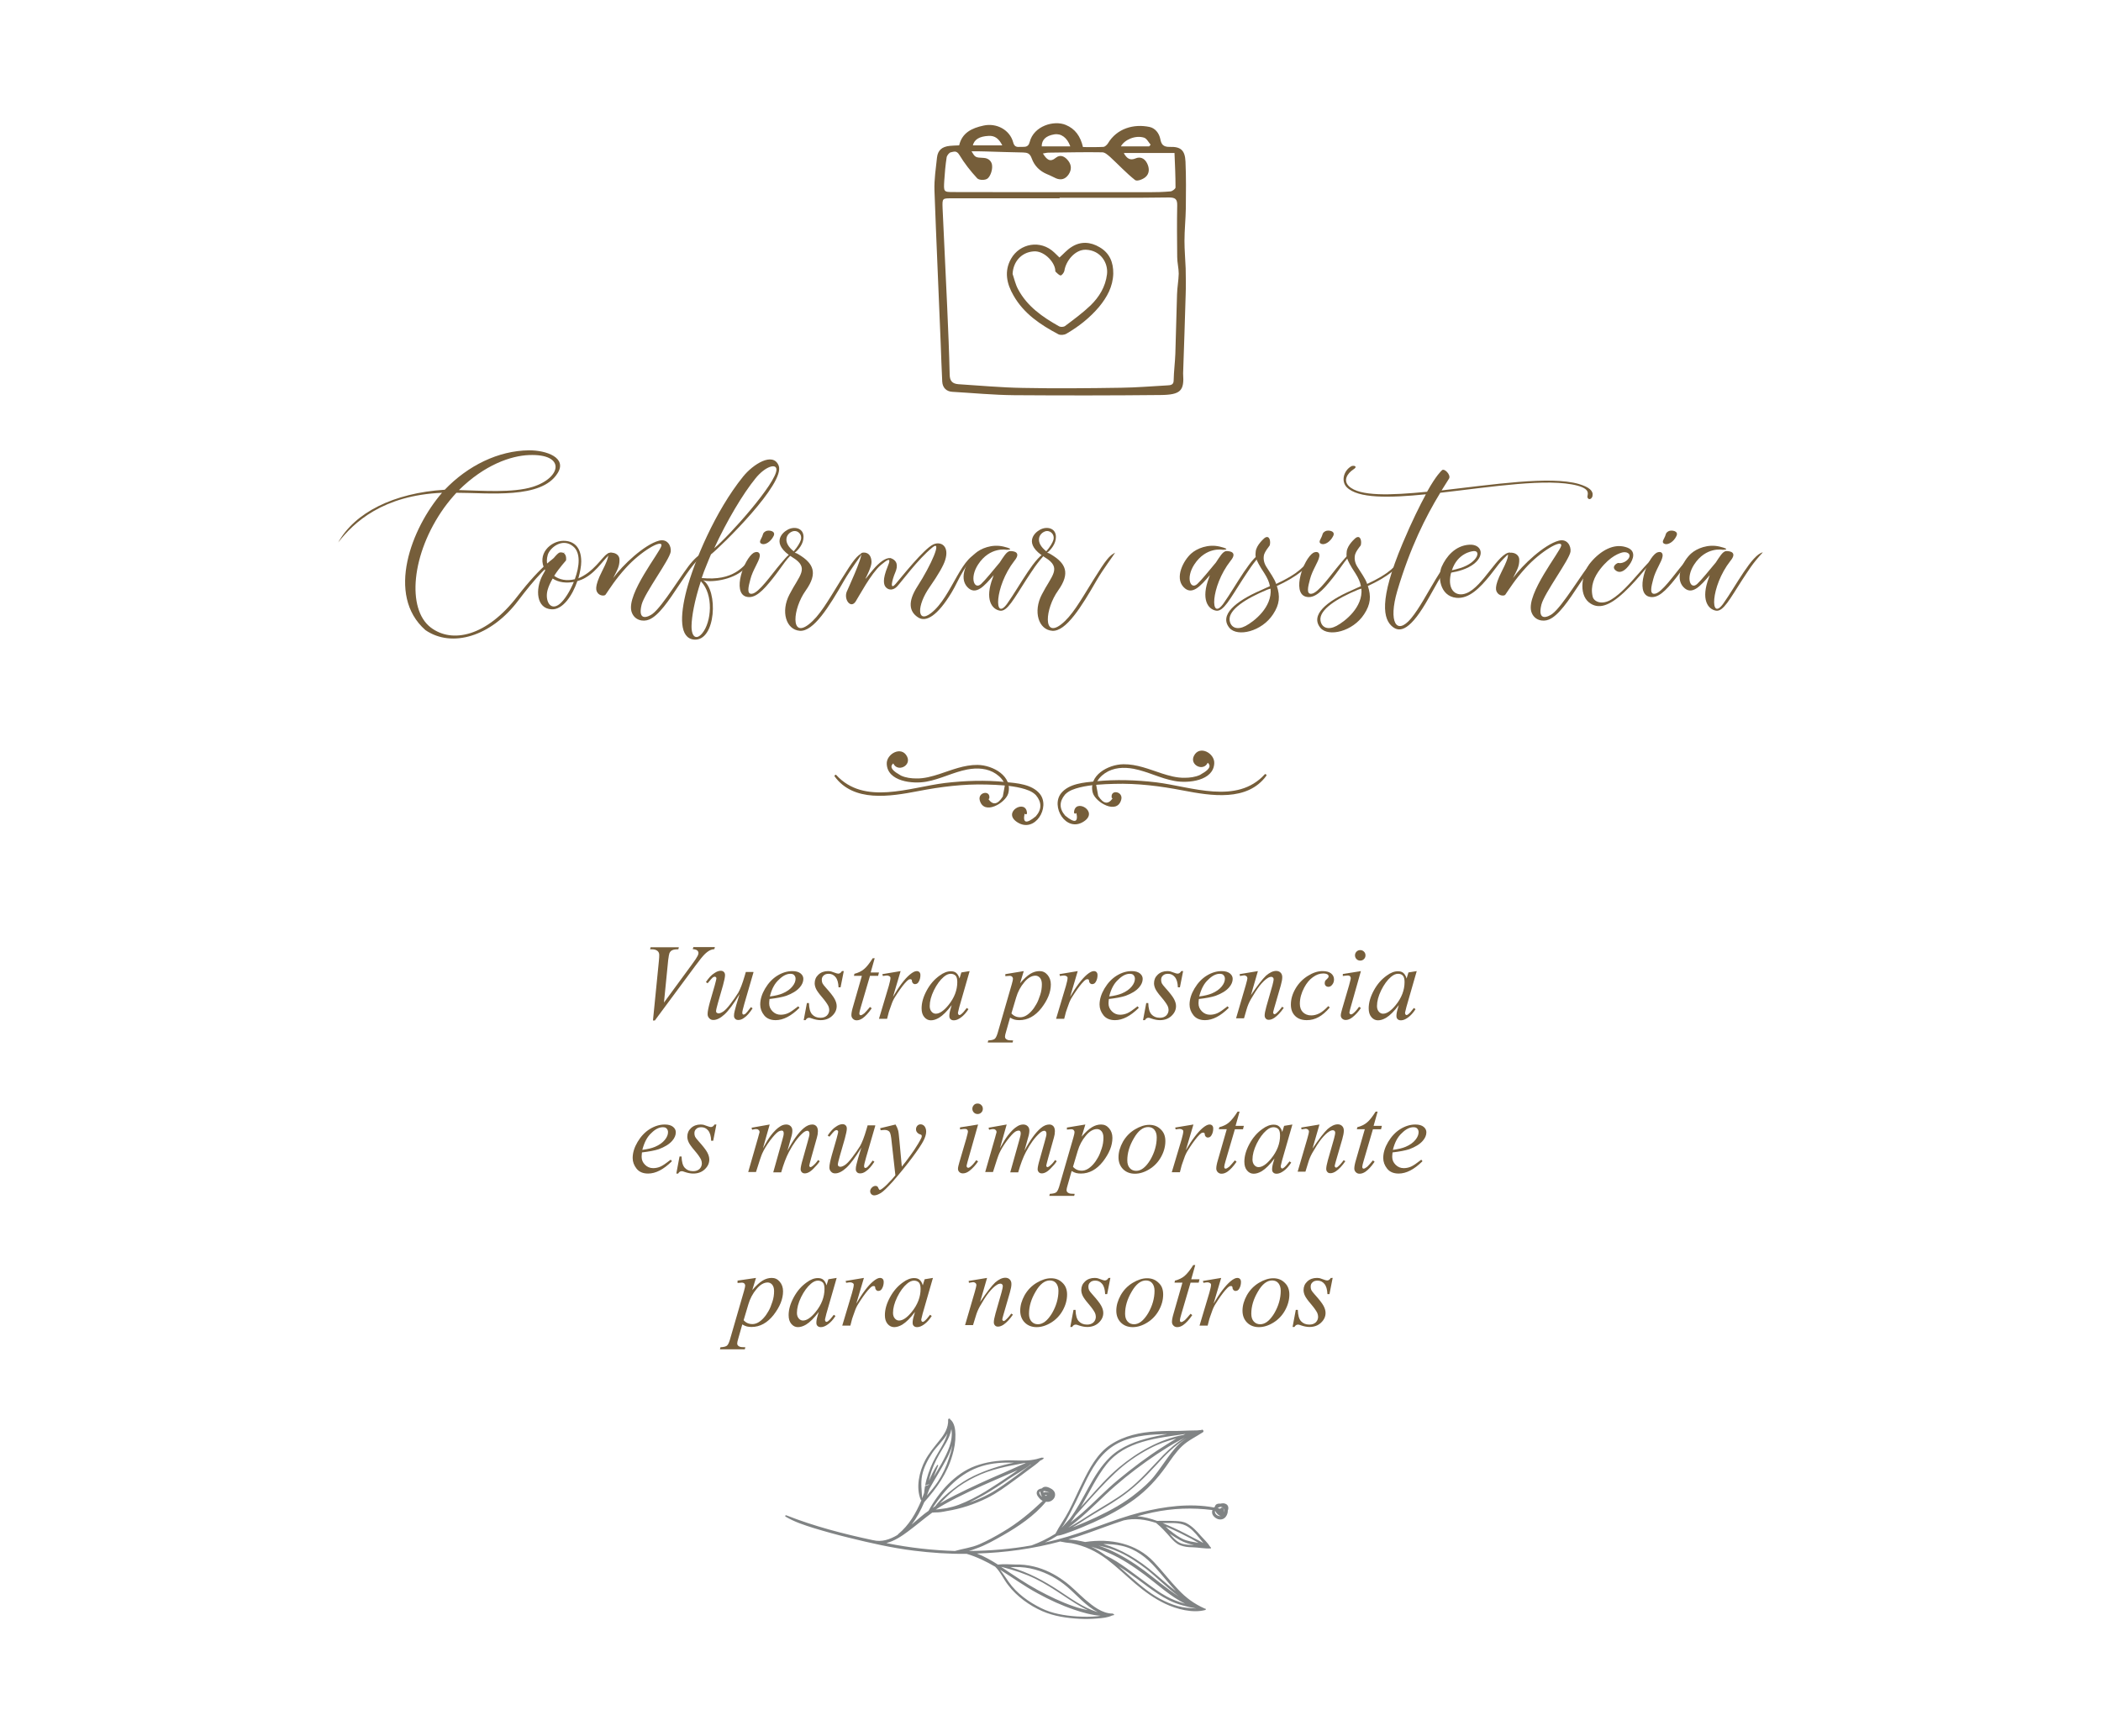 <?xml version="1.0" encoding="utf-8"?>
<!-- Generator: Adobe Illustrator 25.4.1, SVG Export Plug-In . SVG Version: 6.00 Build 0)  -->
<svg version="1.1" id="Capa_1" xmlns="http://www.w3.org/2000/svg" xmlns:xlink="http://www.w3.org/1999/xlink" x="0px" y="0px"
	 viewBox="0 0 1242 1026.4" style="enable-background:new 0 0 1242 1026.4;" xml:space="preserve">
<style type="text/css">
	.st0{enable-background:new    ;}
	.st1{fill:#765E3A;}
	.st2{fill:#808384;}
</style>
<g>
	<g class="st0">
		<path class="st1" d="M386,603.35l3.5-35.2c0.2-1.8,0.2-3,0.2-3.6c0-0.9-0.3-1.7-1-2.3s-1.8-1-3.3-1h-1.1l0.3-1.2h16.7l-0.3,1.2
			c-1.8,0-3,0.2-3.7,0.6c-0.7,0.3-1.2,0.9-1.6,1.8c-0.2,0.5-0.4,1.8-0.7,3.9l-2.5,25.2l16.5-22.5c1.8-2.4,2.9-4.1,3.4-5.1
			c0.3-0.6,0.5-1.2,0.5-1.7s-0.2-1-0.7-1.5c-0.5-0.4-1.4-0.7-2.7-0.8l0.4-1.2h12.7l-0.3,1.2c-1,0.1-1.8,0.3-2.4,0.6
			c-1.1,0.5-2.3,1.4-3.4,2.5s-2.9,3.3-5.4,6.7l-24,32.4L386,603.35L386,603.35z"/>
		<path class="st1" d="M445.4,574.95l-5.4,18.6c-0.8,2.8-1.2,4.5-1.2,5.2c0,0.4,0.1,0.6,0.2,0.8s0.3,0.3,0.5,0.3
			c0.4,0,0.8-0.2,1.2-0.5s1.5-1.6,3.2-3.9l1,0.7c-1.7,2.6-3.3,4.5-5.1,5.7c-1.1,0.8-2.2,1.2-3.3,1.2c-0.8,0-1.5-0.2-1.9-0.7
			c-0.5-0.5-0.7-1-0.7-1.8s0.1-1.7,0.4-2.8c0.3-1.5,1.3-4.9,2.9-10c-3.5,5.8-6.5,9.8-8.9,12s-4.6,3.3-6.6,3.3c-1,0-1.8-0.3-2.4-1
			c-0.7-0.7-1-1.5-1-2.5c0-1.6,0.5-3.9,1.4-7.2l2.8-9.7c0.6-2.3,1-3.7,1-4.3c0-0.2-0.1-0.4-0.3-0.6c-0.2-0.2-0.4-0.3-0.6-0.3
			c-0.4,0-0.9,0.2-1.3,0.5s-1.4,1.5-3,3.4l-1-0.7c1.6-2.4,3.2-4.2,5-5.3c1.3-0.9,2.6-1.4,3.7-1.4c0.8,0,1.4,0.2,1.9,0.7
			s0.7,1.1,0.7,1.9c0,1.1-0.4,3.1-1.2,6l-2.9,10.1c-0.8,2.8-1.2,4.5-1.2,5.2c0,0.4,0.1,0.7,0.4,0.9s0.6,0.4,1,0.4
			c0.7,0,1.6-0.3,2.7-1s2.6-2.2,4.4-4.6s3.4-4.6,4.6-6.6c1.2-2.1,2.5-5.4,3.8-9.9l0.7-2.4h4.5L445.4,574.95L445.4,574.95z"/>
		<path class="st1" d="M454.9,590.65c-0.1,1-0.2,1.9-0.2,2.6c0,1.9,0.7,3.4,2,4.7s2.9,2,4.8,2c1.5,0,2.9-0.3,4.3-0.9
			c1.4-0.6,3.4-2,6.1-4.1l0.7,0.9c-4.9,4.9-9.6,7.3-14.1,7.3c-3,0-5.3-1-6.8-2.9s-2.3-4-2.3-6.3c0-3.1,1-6.3,2.9-9.5
			s4.3-5.8,7.2-7.6c2.9-1.8,5.9-2.7,8.9-2.7c2.2,0,3.8,0.5,4.9,1.4s1.6,2,1.6,3.2c0,1.7-0.7,3.4-2.1,5c-1.8,2.1-4.5,3.7-8,5
			C462.4,589.55,459.1,590.15,454.9,590.65z M455.1,589.15c3.1-0.4,5.6-1,7.5-1.8c2.6-1.1,4.5-2.5,5.8-4.1s1.9-3.1,1.9-4.6
			c0-0.9-0.3-1.5-0.8-2.1s-1.3-0.8-2.3-0.8c-2.1,0-4.4,1.1-6.7,3.4C458,581.35,456.2,584.65,455.1,589.15z"/>
		<path class="st1" d="M498.8,574.15l-1.9,9.6h-1.2c-0.1-2.8-0.7-4.8-1.8-6.1c-1.1-1.3-2.4-1.9-4-1.9c-1.3,0-2.3,0.3-3,1
			c-0.8,0.7-1.1,1.5-1.1,2.6c0,0.7,0.1,1.3,0.4,2c0.3,0.6,1,1.5,2,2.6c2.7,3,4.4,5.2,5.2,6.7s1.2,2.9,1.2,4.2c0,2.2-0.9,4.1-2.7,5.8
			c-1.8,1.7-4.1,2.5-6.8,2.5c-1.5,0-3.2-0.3-5.2-1c-0.7-0.3-1.2-0.4-1.6-0.4c-0.9,0-1.6,0.5-2.1,1.4h-1.1l1.9-10.1h1.2
			c0.1,3.2,0.7,5.4,1.9,6.7c1.2,1.3,2.8,2,4.9,2c1.6,0,2.8-0.4,3.8-1.3c0.9-0.9,1.4-2,1.4-3.3c0-0.8-0.2-1.6-0.5-2.3
			c-0.6-1.2-1.8-3-3.7-5.2s-3.1-3.9-3.6-5s-0.8-2.2-0.8-3.3c0-2,0.7-3.7,2.2-5.1c1.5-1.4,3.4-2.1,5.7-2.1c0.7,0,1.3,0.1,1.8,0.2
			c0.3,0.1,1,0.3,2,0.7c1.1,0.4,1.8,0.6,2.2,0.6c0.9,0,1.6-0.5,2.2-1.5L498.8,574.15L498.8,574.15z"/>
		<path class="st1" d="M517.1,566.45l-2.4,8.5h4.9l-0.5,2h-4.8l-5.4,18.4c-0.6,2-0.9,3.3-0.9,3.8c0,0.4,0.1,0.6,0.2,0.8
			c0.2,0.2,0.3,0.3,0.6,0.3c0.5,0,1.2-0.4,2.1-1.1c0.5-0.4,1.6-1.7,3.4-3.8l1,0.8c-1.9,2.8-3.7,4.7-5.4,5.9
			c-1.2,0.8-2.3,1.2-3.5,1.2c-0.9,0-1.6-0.3-2.2-0.9s-0.9-1.3-0.9-2.2c0-1.1,0.3-2.8,1-5.1l5.2-18.1h-4.7l0.3-1.2
			c2.3-0.6,4.2-1.5,5.7-2.8c1.5-1.2,3.2-3.4,5.1-6.4h1.2L517.1,566.45L517.1,566.45z"/>
		<path class="st1" d="M521.6,575.95l10.8-1.8l-4.5,15.2c3.6-6.2,6.9-10.6,9.9-13.1c1.7-1.4,3-2.1,4.1-2.1c0.7,0,1.2,0.2,1.6,0.6
			c0.4,0.4,0.6,1,0.6,1.8c0,1.4-0.3,2.7-1,3.9c-0.5,0.9-1.2,1.4-2.2,1.4c-0.5,0-0.9-0.2-1.2-0.5c-0.3-0.3-0.6-0.8-0.6-1.4
			c0-0.4-0.1-0.6-0.3-0.8c-0.2-0.2-0.4-0.2-0.6-0.2c-0.4,0-0.7,0.1-1,0.2c-0.5,0.3-1.4,1.1-2.5,2.4c-1.7,2-3.6,4.7-5.6,7.9
			c-0.9,1.4-1.6,2.9-2.2,4.7c-0.9,2.4-1.3,3.8-1.5,4.3l-1,3.9h-4.8l5.8-19.4c0.6-2.2,1-3.8,1-4.8c0-0.4-0.2-0.7-0.5-0.9
			c-0.4-0.3-1-0.5-1.6-0.5c-0.4,0-1.2,0.1-2.4,0.3L521.6,575.95z"/>
		<path class="st1" d="M573.2,574.15l-6.1,21.2l-0.7,2.9c-0.1,0.3-0.1,0.5-0.1,0.7c0,0.3,0.1,0.6,0.3,0.9c0.2,0.2,0.4,0.3,0.6,0.3
			c0.3,0,0.6-0.2,1-0.5c0.8-0.6,1.9-1.8,3.3-3.7l1,0.7c-1.4,2.2-2.9,3.8-4.4,4.9c-1.5,1.1-2.9,1.7-4.2,1.7c-0.9,0-1.5-0.2-2-0.7
			c-0.5-0.4-0.7-1.1-0.7-1.9c0-1,0.2-2.4,0.7-4l0.7-2.4c-2.7,3.6-5.2,6.1-7.5,7.5c-1.7,1-3.3,1.5-4.8,1.5s-2.8-0.6-3.9-1.9
			c-1.1-1.3-1.6-3-1.6-5.2c0-3.3,1-6.8,3-10.5s4.5-6.6,7.6-8.8c2.4-1.8,4.6-2.6,6.7-2.6c1.3,0,2.4,0.3,3.2,1
			c0.8,0.7,1.5,1.8,1.9,3.3l1.1-3.6L573.2,574.15z M562,575.74c-1.3,0-2.7,0.6-4.2,1.9c-2.1,1.8-4,4.4-5.7,7.8
			c-1.7,3.5-2.5,6.6-2.5,9.4c0,1.4,0.4,2.5,1.1,3.3c0.7,0.8,1.5,1.2,2.5,1.2c2.2,0,4.7-1.7,7.4-5c3.6-4.4,5.3-9,5.3-13.7
			c0-1.8-0.3-3-1-3.8C564.2,576.15,563.2,575.74,562,575.74z"/>
		<path class="st1" d="M605.2,574.15l-2.2,7.2c2.3-2.7,4.3-4.5,6.1-5.6c1.8-1.1,3.6-1.6,5.4-1.6c1.9,0,3.4,0.7,4.7,2.2
			c1.3,1.5,2,3.4,2,5.7c0,4.6-1.9,9.2-5.6,14c-3.7,4.7-8.1,7.1-13,7.1c-1,0-2-0.1-2.8-0.3c-0.8-0.2-1.7-0.6-2.7-1.2l-2.3,8.1
			c-0.5,1.6-0.7,2.6-0.7,3.1s0.1,0.9,0.4,1.2c0.2,0.3,0.6,0.6,1.2,0.8c0.5,0.2,1.6,0.3,3.2,0.3l-0.3,1.2h-14.7l0.3-1.2
			c1.9-0.1,3.2-0.4,3.9-1c0.7-0.6,1.4-2.2,2.1-4.9l7.9-27.3c0.5-1.7,0.7-2.8,0.7-3.2c0-0.6-0.2-1-0.5-1.3c-0.3-0.3-0.8-0.5-1.5-0.5
			c-0.6,0-1.5,0.1-2.5,0.2v-1.2L605.2,574.15z M597.9,599.15c1.3,1.5,3,2.3,5.2,2.3c1.1,0,2.2-0.3,3.3-0.9c1.1-0.6,2.2-1.5,3.3-2.7
			s2-2.5,2.9-4.1c0.9-1.5,1.6-3.4,2.3-5.5c0.7-2.1,1-4.2,1-6.3c0-1.7-0.4-2.9-1.1-3.8c-0.8-0.9-1.7-1.3-2.7-1.3
			c-2.2,0-4.5,1.3-6.6,3.9c-2.2,2.6-3.8,5.6-4.8,9L597.9,599.15z"/>
		<path class="st1" d="M626.3,575.95l10.8-1.8l-4.5,15.2c3.6-6.2,7-10.6,9.9-13.1c1.7-1.4,3-2.1,4.1-2.1c0.7,0,1.2,0.2,1.6,0.6
			c0.4,0.4,0.6,1,0.6,1.8c0,1.4-0.3,2.7-1,3.9c-0.5,0.9-1.2,1.4-2.2,1.4c-0.5,0-0.9-0.2-1.2-0.5c-0.3-0.3-0.6-0.8-0.6-1.4
			c0-0.4-0.1-0.6-0.3-0.8c-0.2-0.2-0.4-0.2-0.6-0.2c-0.4,0-0.7,0.1-1,0.2c-0.5,0.3-1.4,1.1-2.5,2.4c-1.7,2-3.6,4.7-5.6,7.9
			c-0.9,1.4-1.6,2.9-2.2,4.7c-0.9,2.4-1.3,3.8-1.5,4.3l-1,3.9h-4.8l5.8-19.4c0.6-2.2,1-3.8,1-4.8c0-0.4-0.2-0.7-0.5-0.9
			c-0.4-0.3-1-0.5-1.6-0.5c-0.4,0-1.2,0.1-2.4,0.3L626.3,575.95z"/>
		<path class="st1" d="M655.5,590.65c-0.1,1-0.2,1.9-0.2,2.6c0,1.9,0.7,3.4,2,4.7c1.3,1.3,2.9,2,4.8,2c1.5,0,2.9-0.3,4.3-0.9
			c1.4-0.6,3.4-2,6.1-4.1l0.7,0.9c-4.9,4.9-9.6,7.3-14.1,7.3c-3,0-5.3-1-6.8-2.9s-2.3-4-2.3-6.3c0-3.1,1-6.3,2.9-9.5
			s4.3-5.8,7.2-7.6s5.9-2.7,8.9-2.7c2.2,0,3.8,0.5,4.9,1.4c1.1,0.9,1.6,2,1.6,3.2c0,1.7-0.7,3.4-2.1,5c-1.8,2.1-4.5,3.7-8,5
			C663,589.55,659.7,590.15,655.5,590.65z M655.7,589.15c3.1-0.4,5.6-1,7.5-1.8c2.6-1.1,4.5-2.5,5.8-4.1c1.3-1.6,1.9-3.1,1.9-4.6
			c0-0.9-0.3-1.5-0.8-2.1s-1.3-0.8-2.3-0.8c-2.1,0-4.4,1.1-6.7,3.4C658.6,581.35,656.8,584.65,655.7,589.15z"/>
		<path class="st1" d="M699.4,574.15l-1.9,9.6h-1.2c-0.1-2.8-0.7-4.8-1.8-6.1s-2.4-1.9-4-1.9c-1.3,0-2.3,0.3-3,1
			c-0.8,0.7-1.1,1.5-1.1,2.6c0,0.7,0.1,1.3,0.4,2c0.3,0.6,1,1.5,2,2.6c2.7,3,4.4,5.2,5.2,6.7c0.8,1.5,1.2,2.9,1.2,4.2
			c0,2.2-0.9,4.1-2.7,5.8c-1.8,1.7-4.1,2.5-6.8,2.5c-1.5,0-3.2-0.3-5.2-1c-0.7-0.3-1.2-0.4-1.6-0.4c-0.9,0-1.6,0.5-2.1,1.4h-1.1
			l1.9-10.1h1.2c0.1,3.2,0.7,5.4,1.9,6.7c1.2,1.3,2.8,2,4.9,2c1.6,0,2.8-0.4,3.8-1.3c0.9-0.9,1.4-2,1.4-3.3c0-0.8-0.2-1.6-0.5-2.3
			c-0.6-1.2-1.8-3-3.7-5.2s-3.1-3.9-3.6-5s-0.8-2.2-0.8-3.3c0-2,0.7-3.7,2.2-5.1c1.5-1.4,3.4-2.1,5.7-2.1c0.7,0,1.3,0.1,1.8,0.2
			c0.3,0.1,1,0.3,2,0.7s1.8,0.6,2.2,0.6c0.9,0,1.6-0.5,2.2-1.5L699.4,574.15L699.4,574.15z"/>
		<path class="st1" d="M708.7,590.65c-0.1,1-0.2,1.9-0.2,2.6c0,1.9,0.7,3.4,2,4.7c1.3,1.3,2.9,2,4.8,2c1.5,0,2.9-0.3,4.3-0.9
			c1.4-0.6,3.4-2,6.1-4.1l0.7,0.9c-4.9,4.9-9.6,7.3-14.1,7.3c-3,0-5.3-1-6.8-2.9s-2.3-4-2.3-6.3c0-3.1,1-6.3,2.9-9.5
			s4.3-5.8,7.2-7.6s5.9-2.7,8.9-2.7c2.2,0,3.8,0.5,4.9,1.4c1.1,0.9,1.6,2,1.6,3.2c0,1.7-0.7,3.4-2.1,5c-1.8,2.1-4.5,3.7-8,5
			C716.2,589.55,713,590.15,708.7,590.65z M708.9,589.15c3.1-0.4,5.6-1,7.5-1.8c2.6-1.1,4.5-2.5,5.8-4.1c1.3-1.6,1.9-3.1,1.9-4.6
			c0-0.9-0.3-1.5-0.8-2.1s-1.3-0.8-2.3-0.8c-2.1,0-4.4,1.1-6.7,3.4C711.8,581.35,710.1,584.65,708.9,589.15z"/>
		<path class="st1" d="M743.6,574.15l-4.1,14.2c3.9-5.8,6.9-9.6,8.9-11.5c2.1-1.8,4.1-2.8,6-2.8c1,0,1.9,0.3,2.6,1
			c0.7,0.7,1,1.6,1,2.7c0,1.3-0.3,2.9-0.9,5l-3.8,13.1c-0.4,1.5-0.7,2.5-0.7,2.8s0.1,0.5,0.3,0.7c0.2,0.2,0.3,0.3,0.5,0.3
			c0.2,0,0.5-0.1,0.9-0.4c1.1-0.9,2.3-2.2,3.6-4l1,0.6c-1.9,2.8-3.8,4.7-5.5,5.9c-1.2,0.8-2.3,1.2-3.3,1.2c-0.8,0-1.4-0.2-1.8-0.7
			c-0.5-0.5-0.7-1.1-0.7-1.9c0-1,0.3-2.7,1-5.2l3.6-12.6c0.4-1.6,0.7-2.8,0.7-3.6c0-0.4-0.1-0.7-0.4-1s-0.6-0.4-1-0.4
			c-0.6,0-1.3,0.2-2.1,0.7c-1.5,0.9-3.1,2.5-4.8,4.6c-1.7,2.2-3.4,4.9-5.3,8.2c-1,1.8-1.8,3.7-2.4,5.8l-1.5,5.2h-4.7l5.7-19.5
			c0.7-2.4,1-3.8,1-4.2s-0.2-0.9-0.6-1.2c-0.4-0.3-0.8-0.5-1.3-0.5c-0.3,0-0.7,0.1-1.3,0.2l-1.2,0.2l-0.2-1.1L743.6,574.15z"/>
		<path class="st1" d="M786.1,595.65c-2.2,2.6-4.4,4.5-6.6,5.7s-4.5,1.8-7,1.8c-2.9,0-5.2-0.8-6.9-2.5c-1.7-1.7-2.5-3.9-2.5-6.7
			c0-3.2,0.9-6.3,2.7-9.4c1.8-3.1,4.2-5.6,7.2-7.5s5.9-2.9,8.8-2.9c2.3,0,4,0.5,5.1,1.4s1.7,2.1,1.7,3.5c0,1.3-0.4,2.4-1.2,3.3
			c-0.6,0.7-1.3,1.1-2.1,1.1c-0.6,0-1.2-0.2-1.6-0.6c-0.4-0.4-0.6-0.9-0.6-1.6c0-0.4,0.1-0.7,0.2-1.1c0.1-0.4,0.5-0.7,1-1.2
			s0.8-0.8,0.9-1s0.2-0.4,0.2-0.7c0-0.4-0.2-0.8-0.6-1.1c-0.6-0.4-1.5-0.6-2.6-0.6c-2,0-4.1,0.7-6.1,2.2c-2,1.4-3.7,3.5-5.1,6.1
			c-1.7,3.2-2.6,6.4-2.6,9.6c0,2.1,0.6,3.8,1.8,5c1.2,1.2,2.9,1.9,4.9,1.9c1.6,0,3.2-0.4,4.8-1.2s3.3-2.2,5.3-4.3L786.1,595.65z"/>
		<path class="st1" d="M804.5,574.15l-6.2,21.9c-0.4,1.5-0.6,2.4-0.6,2.6c0,0.3,0.1,0.6,0.3,0.8c0.2,0.2,0.4,0.3,0.7,0.3
			c0.3,0,0.7-0.2,1.1-0.5c1.2-0.9,2.4-2.3,3.6-4l1.1,0.7c-1.4,2.1-3.1,4-5,5.5c-1.4,1.1-2.7,1.6-4,1.6c-0.9,0-1.5-0.3-2.1-0.8
			c-0.5-0.5-0.8-1.1-0.8-1.9c0-0.8,0.3-2.1,0.8-3.8l4.1-14c0.6-2.3,1-3.7,1-4.3c0-0.4-0.2-0.8-0.5-1.1c-0.3-0.3-0.8-0.4-1.3-0.4
			s-1.4,0.1-2.9,0.3v-1.2L804.5,574.15z M804.1,561.74c0.9,0,1.6,0.3,2.2,0.9c0.6,0.6,0.9,1.3,0.9,2.2s-0.3,1.6-0.9,2.2
			c-0.6,0.6-1.3,0.9-2.2,0.9s-1.6-0.3-2.2-0.9c-0.6-0.6-0.9-1.4-0.9-2.2s0.3-1.6,0.9-2.2C802.5,562.05,803.2,561.74,804.1,561.74z"
			/>
		<path class="st1" d="M837.5,574.15l-6.1,21.2l-0.7,2.9c-0.1,0.3-0.1,0.5-0.1,0.7c0,0.3,0.1,0.6,0.3,0.9c0.2,0.2,0.4,0.3,0.6,0.3
			c0.3,0,0.6-0.2,1-0.5c0.8-0.6,1.9-1.8,3.3-3.7l1,0.7c-1.4,2.2-2.9,3.8-4.4,4.9s-2.9,1.7-4.2,1.7c-0.9,0-1.5-0.2-2-0.7
			c-0.5-0.4-0.7-1.1-0.7-1.9c0-1,0.2-2.4,0.7-4l0.7-2.4c-2.7,3.6-5.2,6.1-7.5,7.5c-1.7,1-3.3,1.5-4.8,1.5s-2.8-0.6-3.9-1.9
			c-1.1-1.3-1.6-3-1.6-5.2c0-3.3,1-6.8,3-10.5s4.5-6.6,7.6-8.8c2.4-1.8,4.6-2.6,6.7-2.6c1.3,0,2.4,0.3,3.2,1
			c0.8,0.7,1.5,1.8,1.9,3.3l1.1-3.6L837.5,574.15z M826.4,575.74c-1.3,0-2.7,0.6-4.2,1.9c-2.1,1.8-4,4.4-5.7,7.8
			c-1.7,3.5-2.5,6.6-2.5,9.4c0,1.4,0.4,2.5,1.1,3.3s1.5,1.2,2.5,1.2c2.2,0,4.7-1.7,7.4-5c3.6-4.4,5.3-9,5.3-13.7c0-1.8-0.3-3-1-3.8
			C828.6,576.05,827.6,575.74,826.4,575.74z"/>
	</g>
	<g class="st0">
		<path class="st1" d="M379.5,681.35c-0.1,1-0.2,1.9-0.2,2.6c0,1.9,0.7,3.4,2,4.7s2.9,2,4.8,2c1.5,0,2.9-0.3,4.3-0.9
			c1.4-0.6,3.4-2,6.1-4.1l0.7,0.9c-4.9,4.9-9.6,7.3-14.1,7.3c-3,0-5.3-1-6.8-2.9s-2.3-4-2.3-6.3c0-3.1,1-6.3,2.9-9.5
			s4.3-5.8,7.2-7.6c2.9-1.8,5.9-2.7,8.9-2.7c2.2,0,3.8,0.5,4.9,1.4s1.6,2,1.6,3.2c0,1.7-0.7,3.4-2.1,5c-1.8,2.1-4.5,3.7-8,5
			C387,680.24,383.7,680.85,379.5,681.35z M379.7,679.85c3.1-0.4,5.6-1,7.5-1.8c2.6-1.1,4.5-2.5,5.8-4.1s1.9-3.1,1.9-4.6
			c0-0.9-0.3-1.5-0.8-2.1s-1.3-0.8-2.3-0.8c-2.1,0-4.4,1.1-6.7,3.4C382.6,672.05,380.9,675.35,379.7,679.85z"/>
		<path class="st1" d="M423.5,664.85l-1.9,9.6h-1.2c-0.1-2.8-0.7-4.8-1.8-6.1c-1.1-1.3-2.4-1.9-4-1.9c-1.3,0-2.3,0.3-3,1
			c-0.8,0.7-1.1,1.5-1.1,2.6c0,0.7,0.1,1.3,0.4,2c0.3,0.6,1,1.5,2,2.6c2.7,3,4.4,5.2,5.2,6.7s1.2,2.9,1.2,4.2c0,2.2-0.9,4.1-2.7,5.8
			c-1.8,1.7-4.1,2.5-6.8,2.5c-1.5,0-3.2-0.3-5.2-1c-0.7-0.3-1.2-0.4-1.6-0.4c-0.9,0-1.6,0.5-2.1,1.4h-1.1l1.9-10.1h1.2
			c0.1,3.2,0.7,5.4,1.9,6.7c1.2,1.3,2.8,2,4.9,2c1.6,0,2.8-0.4,3.8-1.3c0.9-0.9,1.4-2,1.4-3.3c0-0.8-0.2-1.6-0.5-2.3
			c-0.6-1.2-1.8-3-3.7-5.2s-3.1-3.9-3.6-5s-0.8-2.2-0.8-3.3c0-2,0.7-3.7,2.2-5.1c1.5-1.4,3.4-2.1,5.7-2.1c0.7,0,1.3,0.1,1.8,0.2
			c0.3,0.1,1,0.3,2,0.7c1.1,0.4,1.8,0.6,2.2,0.6c0.9,0,1.6-0.5,2.2-1.5L423.5,664.85L423.5,664.85z"/>
		<path class="st1" d="M455,664.85l-4,14.1c1.8-3.3,3.3-5.8,4.6-7.5c2-2.6,3.9-4.5,5.8-5.6c1.1-0.7,2.3-1,3.4-1c1,0,1.9,0.3,2.6,1
			s1,1.5,1,2.6s-0.2,2.4-0.7,4l-2.2,7.9c3.4-6.4,6.6-10.8,9.7-13.4c1.7-1.4,3.3-2.1,5-2.1c1,0,1.7,0.3,2.4,1c0.6,0.7,0.9,1.7,0.9,3
			c0,1.2-0.2,2.5-0.6,3.8l-3.4,12.1c-0.7,2.7-1.1,4.1-1.1,4.4c0,0.3,0.1,0.5,0.3,0.7c0.1,0.2,0.3,0.2,0.5,0.2s0.6-0.2,1.1-0.6
			c1.2-0.9,2.3-2.1,3.3-3.6l1,0.7c-0.5,0.8-1.4,2-2.8,3.4c-1.3,1.5-2.4,2.4-3.4,3c-0.9,0.5-1.8,0.8-2.6,0.8c-0.7,0-1.4-0.2-1.8-0.7
			c-0.5-0.5-0.7-1.1-0.7-1.8c0-1,0.4-3,1.3-6l2.8-10c0.6-2.3,1-3.6,1-3.8c0.1-0.4,0.1-0.8,0.1-1.2c0-0.5-0.1-0.9-0.3-1.2
			c-0.3-0.3-0.5-0.5-0.9-0.5c-0.9,0-1.8,0.5-2.8,1.4c-2.9,2.6-5.6,6.3-8.1,11.1c-1.7,3.2-3.2,7.2-4.6,12.1h-4.7l5.3-18.9
			c0.6-2,0.9-3.4,0.9-4.1c0-0.6-0.1-1-0.3-1.3c-0.2-0.3-0.5-0.4-0.8-0.4c-0.7,0-1.4,0.2-2.2,0.7c-1.2,0.8-2.8,2.6-4.8,5.2
			c-2,2.7-3.5,5.2-4.6,7.6c-0.5,1.1-1.8,4.8-3.7,11h-4.6l5.8-20.2l0.7-2.6c0.2-0.4,0.2-0.7,0.2-0.9c0-0.5-0.2-0.9-0.6-1.2
			c-0.4-0.4-0.9-0.5-1.6-0.5c-0.3,0-1,0.1-2.2,0.4l-0.3-1.2L455,664.85z"/>
		<path class="st1" d="M517.4,665.65l-5.4,18.6c-0.8,2.8-1.2,4.5-1.2,5.2c0,0.4,0.1,0.6,0.2,0.8s0.3,0.3,0.5,0.3
			c0.4,0,0.8-0.2,1.2-0.5s1.5-1.6,3.2-3.9l1,0.7c-1.7,2.6-3.3,4.5-5.1,5.7c-1.1,0.8-2.2,1.2-3.3,1.2c-0.8,0-1.5-0.2-1.9-0.7
			c-0.5-0.5-0.7-1-0.7-1.8s0.1-1.7,0.4-2.8c0.3-1.5,1.3-4.9,2.9-10c-3.5,5.8-6.5,9.8-8.9,12s-4.6,3.3-6.6,3.3c-1,0-1.8-0.3-2.4-1
			c-0.7-0.7-1-1.5-1-2.5c0-1.6,0.5-3.9,1.4-7.2l2.8-9.7c0.6-2.3,1-3.7,1-4.3c0-0.2-0.1-0.4-0.3-0.6c-0.2-0.2-0.4-0.3-0.6-0.3
			c-0.4,0-0.9,0.2-1.3,0.5s-1.4,1.5-3,3.4l-1-0.7c1.6-2.4,3.2-4.2,5-5.3c1.3-0.9,2.6-1.4,3.7-1.4c0.8,0,1.4,0.2,1.9,0.7
			s0.7,1.1,0.7,1.9c0,1.1-0.4,3.1-1.2,6l-2.9,10.1c-0.8,2.8-1.2,4.5-1.2,5.2c0,0.4,0.1,0.7,0.4,0.9s0.6,0.4,1,0.4
			c0.7,0,1.6-0.3,2.7-1s2.6-2.2,4.4-4.6s3.4-4.6,4.6-6.6c1.2-2.1,2.5-5.4,3.8-9.9l0.7-2.4h4.5V665.65L517.4,665.65z"/>
		<path class="st1" d="M529.4,664.85c0.7,1.2,1.2,2.3,1.5,3.4c0.3,1,0.5,3.1,0.8,6.2l1.4,15.3c1.3-1.5,3.1-3.9,5.4-7.1
			c1.2-1.6,2.6-3.7,4.3-6.5c1-1.7,1.6-2.8,1.9-3.5c0.1-0.3,0.2-0.7,0.2-1c0-0.2-0.1-0.4-0.2-0.6c-0.1-0.1-0.5-0.3-1.1-0.5
			s-1.1-0.6-1.5-1.1s-0.6-1.1-0.6-1.8c0-0.9,0.3-1.5,0.8-2.1c0.5-0.5,1.1-0.8,1.9-0.8c0.9,0,1.7,0.4,2.3,1.1c0.6,0.8,1,1.8,1,3.2
			c0,1.6-0.6,3.5-1.7,5.6c-1.1,2.1-3.3,5.4-6.5,9.7c-3.2,4.3-7.1,9.1-11.6,14.3c-3.2,3.5-5.5,5.8-7,6.7s-2.8,1.4-3.9,1.4
			c-0.6,0-1.2-0.2-1.7-0.7s-0.7-1.1-0.7-1.7c0-0.8,0.3-1.5,1-2.2c0.7-0.7,1.4-1,2.2-1c0.4,0,0.7,0.1,1,0.3c0.2,0.1,0.4,0.4,0.6,0.9
			s0.4,0.8,0.6,1c0.1,0.1,0.2,0.2,0.3,0.2s0.3-0.1,0.7-0.3c1.1-0.7,2.5-1.8,4-3.4c2-2,3.5-3.7,4.5-5l-2.2-19.7
			c-0.3-3.3-0.7-5.3-1.3-6s-1.6-1.1-2.9-1.1c-0.4,0-1.2,0.1-2.3,0.2l-0.3-1.2L529.4,664.85z"/>
		<path class="st1" d="M578.2,664.85l-6.2,21.9c-0.4,1.5-0.6,2.4-0.6,2.6c0,0.3,0.1,0.6,0.3,0.8c0.2,0.2,0.4,0.3,0.7,0.3
			c0.3,0,0.7-0.2,1.1-0.5c1.2-0.9,2.4-2.3,3.6-4l1.1,0.7c-1.4,2.1-3.1,4-5,5.5c-1.4,1.1-2.7,1.6-4,1.6c-0.9,0-1.6-0.3-2.1-0.8
			s-0.8-1.1-0.8-1.9c0-0.8,0.3-2.1,0.8-3.8l4.1-14c0.6-2.3,1-3.7,1-4.3c0-0.4-0.2-0.8-0.5-1.1c-0.3-0.3-0.8-0.4-1.3-0.4
			s-1.4,0.1-2.9,0.3v-1.2L578.2,664.85z M577.9,652.45c0.9,0,1.6,0.3,2.2,0.9c0.6,0.6,0.9,1.3,0.9,2.2s-0.3,1.6-0.9,2.2
			c-0.6,0.6-1.3,0.9-2.2,0.9s-1.6-0.3-2.2-0.9c-0.6-0.6-0.9-1.4-0.9-2.2s0.3-1.6,0.9-2.2C576.2,652.74,577,652.45,577.9,652.45z"/>
		<path class="st1" d="M595.1,664.85l-4,14.1c1.8-3.3,3.3-5.8,4.6-7.5c2-2.6,3.9-4.5,5.8-5.6c1.1-0.7,2.3-1,3.4-1c1,0,1.9,0.3,2.6,1
			s1,1.5,1,2.6s-0.2,2.4-0.7,4l-2.2,7.9c3.4-6.4,6.6-10.8,9.7-13.4c1.7-1.4,3.3-2.1,5-2.1c1,0,1.7,0.3,2.4,1c0.6,0.7,0.9,1.7,0.9,3
			c0,1.2-0.2,2.5-0.6,3.8l-3.4,12.1c-0.7,2.7-1.1,4.1-1.1,4.4c0,0.3,0.1,0.5,0.3,0.7c0.1,0.2,0.3,0.2,0.5,0.2c0.2,0,0.6-0.2,1.1-0.6
			c1.2-0.9,2.3-2.1,3.3-3.6l1,0.7c-0.5,0.8-1.4,2-2.8,3.4c-1.3,1.5-2.4,2.4-3.4,3c-0.9,0.5-1.8,0.8-2.6,0.8c-0.7,0-1.4-0.2-1.8-0.7
			c-0.5-0.5-0.7-1.1-0.7-1.8c0-1,0.4-3,1.3-6l2.8-10c0.6-2.3,1-3.6,1-3.8c0.1-0.4,0.1-0.8,0.1-1.2c0-0.5-0.1-0.9-0.3-1.2
			c-0.3-0.3-0.5-0.5-0.9-0.5c-0.9,0-1.8,0.5-2.8,1.4c-2.9,2.6-5.6,6.3-8.1,11.1c-1.7,3.2-3.2,7.2-4.6,12.1h-4.7l5.3-18.9
			c0.6-2,0.9-3.4,0.9-4.1c0-0.6-0.1-1-0.3-1.3c-0.2-0.3-0.5-0.4-0.8-0.4c-0.7,0-1.4,0.2-2.2,0.7c-1.2,0.8-2.8,2.6-4.8,5.2
			c-2,2.7-3.5,5.2-4.6,7.6c-0.5,1.1-1.8,4.8-3.7,11h-4.6l5.8-20.2l0.7-2.6c0.2-0.4,0.2-0.7,0.2-0.9c0-0.5-0.2-0.9-0.6-1.2
			c-0.4-0.4-0.9-0.5-1.6-0.5c-0.3,0-1,0.1-2.2,0.4l-0.3-1.2L595.1,664.85z"/>
		<path class="st1" d="M641.6,664.85l-2.2,7.2c2.3-2.7,4.3-4.5,6.1-5.6c1.8-1.1,3.6-1.6,5.4-1.6c1.9,0,3.4,0.7,4.7,2.2
			c1.3,1.5,2,3.4,2,5.7c0,4.6-1.9,9.2-5.6,14c-3.7,4.7-8.1,7.1-13,7.1c-1,0-2-0.1-2.8-0.3c-0.8-0.2-1.7-0.6-2.7-1.2l-2.3,8.1
			c-0.5,1.6-0.7,2.6-0.7,3.1s0.1,0.9,0.4,1.2c0.2,0.3,0.6,0.6,1.2,0.8c0.5,0.2,1.6,0.3,3.2,0.3l-0.3,1.2h-14.7l0.3-1.2
			c1.9-0.1,3.2-0.4,3.9-1c0.7-0.6,1.4-2.2,2.1-4.9l7.9-27.3c0.5-1.7,0.7-2.8,0.7-3.2c0-0.6-0.2-1-0.5-1.3c-0.3-0.3-0.8-0.5-1.5-0.5
			c-0.6,0-1.5,0.1-2.5,0.2v-1.2L641.6,664.85z M634.3,689.85c1.3,1.5,3,2.3,5.2,2.3c1.1,0,2.2-0.3,3.3-0.9c1.1-0.6,2.2-1.5,3.3-2.7
			s2-2.5,2.9-4.1c0.9-1.5,1.6-3.4,2.3-5.5c0.7-2.1,1-4.2,1-6.3c0-1.7-0.4-2.9-1.1-3.8c-0.8-0.9-1.7-1.3-2.7-1.3
			c-2.2,0-4.5,1.3-6.6,3.9c-2.2,2.6-3.8,5.6-4.8,9L634.3,689.85z"/>
		<path class="st1" d="M688.9,674.65c0,3.1-0.8,6.2-2.5,9.3c-1.7,3.1-4,5.5-6.9,7.3s-5.8,2.7-8.6,2.7c-2.8,0-5.2-0.9-7-2.7
			c-1.8-1.8-2.7-4.2-2.7-7c0-3.1,0.9-6.1,2.6-9.2c1.8-3.1,4.1-5.5,7.1-7.3s5.8-2.7,8.5-2.7c2.8,0,5,0.9,6.8,2.7
			C688,669.45,688.9,671.74,688.9,674.65z M683.8,672.45c0-1.9-0.5-3.4-1.4-4.5s-2.2-1.6-3.7-1.6c-3,0-5.9,2.2-8.4,6.6
			c-2.6,4.4-3.9,8.7-3.9,13.1c0,2,0.5,3.5,1.5,4.6s2.3,1.6,3.8,1.6c2.9,0,5.7-2.2,8.3-6.5C682.5,681.45,683.8,676.95,683.8,672.45z"
			/>
		<path class="st1" d="M694.7,666.65l10.8-1.8l-4.5,15.2c3.6-6.2,7-10.6,9.9-13.1c1.7-1.4,3-2.1,4.1-2.1c0.7,0,1.2,0.2,1.6,0.6
			c0.4,0.4,0.6,1,0.6,1.8c0,1.4-0.3,2.7-1,3.9c-0.5,0.9-1.2,1.4-2.2,1.4c-0.5,0-0.9-0.2-1.2-0.5c-0.3-0.3-0.6-0.8-0.6-1.4
			c0-0.4-0.1-0.6-0.3-0.8c-0.2-0.2-0.4-0.2-0.6-0.2c-0.4,0-0.7,0.1-1,0.2c-0.5,0.3-1.4,1.1-2.5,2.4c-1.7,2-3.6,4.7-5.6,7.9
			c-0.9,1.4-1.6,2.9-2.2,4.7c-0.9,2.4-1.3,3.8-1.5,4.3l-1,3.9h-4.8l5.8-19.4c0.6-2.2,1-3.8,1-4.8c0-0.4-0.2-0.7-0.5-0.9
			c-0.4-0.3-1-0.5-1.6-0.5c-0.4,0-1.2,0.1-2.4,0.3L694.7,666.65z"/>
		<path class="st1" d="M732.8,657.15l-2.4,8.5h4.9l-0.5,2H730l-5.4,18.4c-0.6,2-0.9,3.3-0.9,3.8c0,0.4,0.1,0.6,0.2,0.8
			c0.1,0.2,0.3,0.3,0.6,0.3c0.5,0,1.2-0.4,2.1-1.1c0.5-0.4,1.6-1.7,3.4-3.8l1,0.8c-1.9,2.8-3.7,4.7-5.4,5.9
			c-1.2,0.8-2.3,1.2-3.5,1.2c-0.9,0-1.6-0.3-2.2-0.9c-0.6-0.6-0.9-1.3-0.9-2.2c0-1.1,0.3-2.8,1-5.1l5.2-18.1h-4.7l0.3-1.2
			c2.3-0.6,4.2-1.5,5.7-2.8s3.2-3.4,5.1-6.4h1.2L732.8,657.15L732.8,657.15z"/>
		<path class="st1" d="M764,664.85l-6.1,21.2l-0.7,2.9c-0.1,0.3-0.1,0.5-0.1,0.7c0,0.3,0.1,0.6,0.3,0.9c0.2,0.2,0.4,0.3,0.6,0.3
			c0.3,0,0.6-0.2,1-0.5c0.8-0.6,1.9-1.8,3.3-3.7l1,0.7c-1.4,2.2-2.9,3.8-4.4,4.9c-1.5,1.1-2.9,1.7-4.2,1.7c-0.9,0-1.5-0.2-2-0.7
			c-0.5-0.4-0.7-1.1-0.7-1.9c0-1,0.2-2.4,0.7-4l0.7-2.4c-2.7,3.6-5.2,6.1-7.5,7.5c-1.7,1-3.3,1.5-4.8,1.5s-2.8-0.6-3.9-1.9
			c-1.1-1.3-1.6-3-1.6-5.2c0-3.3,1-6.8,3-10.5s4.5-6.6,7.6-8.8c2.4-1.8,4.6-2.6,6.7-2.6c1.3,0,2.4,0.3,3.2,1
			c0.8,0.7,1.5,1.8,1.9,3.3l1.1-3.6L764,664.85z M752.8,666.45c-1.3,0-2.7,0.6-4.2,1.9c-2.1,1.8-4,4.4-5.7,7.8
			c-1.7,3.5-2.5,6.6-2.5,9.4c0,1.4,0.4,2.5,1.1,3.3s1.5,1.2,2.5,1.2c2.2,0,4.7-1.7,7.4-5c3.6-4.4,5.3-9,5.3-13.7c0-1.8-0.3-3-1-3.8
			C755,666.85,754,666.45,752.8,666.45z"/>
		<path class="st1" d="M780,664.85l-4.1,14.2c3.9-5.8,6.9-9.6,8.9-11.5c2.1-1.8,4.1-2.8,6-2.8c1,0,1.9,0.3,2.6,1s1,1.6,1,2.7
			c0,1.3-0.3,2.9-0.9,5l-3.8,13.1c-0.4,1.5-0.7,2.5-0.7,2.8s0.1,0.5,0.3,0.7c0.2,0.2,0.3,0.3,0.5,0.3c0.2,0,0.5-0.1,0.9-0.4
			c1.1-0.9,2.3-2.2,3.6-4l1,0.6c-1.9,2.8-3.8,4.7-5.5,5.9c-1.2,0.8-2.3,1.2-3.3,1.2c-0.8,0-1.4-0.2-1.8-0.7
			c-0.5-0.5-0.7-1.1-0.7-1.9c0-1,0.3-2.7,1-5.2l3.6-12.6c0.4-1.6,0.7-2.8,0.7-3.6c0-0.4-0.1-0.7-0.4-1s-0.6-0.4-1-0.4
			c-0.6,0-1.3,0.2-2.1,0.7c-1.5,0.9-3.1,2.5-4.8,4.6c-1.7,2.2-3.4,4.9-5.3,8.2c-1,1.8-1.8,3.7-2.4,5.8l-1.6,5.2h-4.6l5.7-19.5
			c0.7-2.4,1-3.8,1-4.2s-0.2-0.9-0.6-1.2c-0.4-0.3-0.8-0.5-1.3-0.5c-0.3,0-0.7,0.1-1.3,0.2l-1.2,0.2l-0.2-1.1L780,664.85z"/>
		<path class="st1" d="M814.4,657.15l-2.4,8.5h4.9l-0.5,2h-4.8l-5.4,18.4c-0.6,2-0.9,3.3-0.9,3.8c0,0.4,0.1,0.6,0.2,0.8
			c0.2,0.2,0.3,0.3,0.6,0.3c0.5,0,1.2-0.4,2.1-1.1c0.5-0.4,1.6-1.7,3.4-3.8l1,0.8c-1.9,2.8-3.7,4.7-5.4,5.9
			c-1.2,0.8-2.3,1.2-3.5,1.2c-0.9,0-1.6-0.3-2.2-0.9c-0.6-0.6-0.9-1.3-0.9-2.2c0-1.1,0.3-2.8,1-5.1l5.2-18.1h-4.7l0.3-1.2
			c2.3-0.6,4.2-1.5,5.7-2.8c1.5-1.2,3.2-3.4,5.1-6.4h1.2V657.15z"/>
		<path class="st1" d="M823.2,681.35c-0.1,1-0.2,1.9-0.2,2.6c0,1.9,0.7,3.4,2,4.7c1.3,1.3,2.9,2,4.8,2c1.5,0,2.9-0.3,4.3-0.9
			c1.4-0.6,3.4-2,6.1-4.1l0.7,0.9c-4.9,4.9-9.6,7.3-14.1,7.3c-3,0-5.3-1-6.8-2.9s-2.3-4-2.3-6.3c0-3.1,1-6.3,2.9-9.5
			s4.3-5.8,7.2-7.6s5.9-2.7,8.9-2.7c2.2,0,3.8,0.5,4.9,1.4c1.1,0.9,1.6,2,1.6,3.2c0,1.7-0.7,3.4-2.1,5c-1.8,2.1-4.5,3.7-8,5
			C830.7,680.24,827.4,680.85,823.2,681.35z M823.4,679.85c3.1-0.4,5.6-1,7.5-1.8c2.6-1.1,4.5-2.5,5.8-4.1c1.3-1.6,1.9-3.1,1.9-4.6
			c0-0.9-0.3-1.5-0.8-2.1s-1.3-0.8-2.3-0.8c-2.1,0-4.4,1.1-6.7,3.4C826.3,672.05,824.5,675.35,823.4,679.85z"/>
	</g>
	<g class="st0">
		<path class="st1" d="M446.9,755.55l-2.2,7.2c2.3-2.7,4.3-4.5,6.1-5.6s3.6-1.6,5.4-1.6c1.9,0,3.4,0.7,4.7,2.2c1.3,1.5,2,3.4,2,5.7
			c0,4.6-1.9,9.2-5.6,14c-3.7,4.7-8.1,7.1-13,7.1c-1,0-2-0.1-2.8-0.3s-1.7-0.6-2.7-1.2l-2.3,8.1c-0.5,1.6-0.7,2.6-0.7,3.1
			s0.1,0.9,0.4,1.2c0.2,0.3,0.6,0.6,1.2,0.8c0.5,0.2,1.6,0.3,3.2,0.3l-0.3,1.2h-14.7l0.3-1.2c1.9-0.1,3.2-0.4,3.9-1
			c0.7-0.6,1.4-2.2,2.1-4.9l7.9-27.3c0.5-1.7,0.7-2.8,0.7-3.2c0-0.6-0.2-1-0.5-1.3s-0.8-0.5-1.5-0.5c-0.6,0-1.5,0.1-2.5,0.2v-1.4
			L446.9,755.55z M439.6,780.55c1.3,1.5,3,2.3,5.2,2.3c1.1,0,2.2-0.3,3.3-0.9c1.1-0.6,2.2-1.5,3.3-2.7c1.1-1.2,2-2.5,2.9-4.1
			c0.9-1.5,1.6-3.4,2.3-5.5s1-4.2,1-6.3c0-1.7-0.4-2.9-1.1-3.8c-0.8-0.9-1.7-1.3-2.7-1.3c-2.2,0-4.5,1.3-6.6,3.9
			c-2.2,2.6-3.8,5.6-4.8,9L439.6,780.55z"/>
		<path class="st1" d="M494.6,755.55l-6.1,21.2l-0.7,2.9c-0.1,0.3-0.1,0.5-0.1,0.7c0,0.3,0.1,0.6,0.3,0.9c0.2,0.2,0.4,0.3,0.6,0.3
			c0.3,0,0.6-0.2,1-0.5c0.8-0.6,1.9-1.8,3.3-3.7l1,0.7c-1.4,2.2-2.9,3.8-4.4,4.9c-1.5,1.1-2.9,1.7-4.2,1.7c-0.9,0-1.5-0.2-2-0.7
			c-0.5-0.4-0.7-1.1-0.7-1.9c0-1,0.2-2.4,0.7-4l0.7-2.4c-2.7,3.6-5.2,6.1-7.5,7.5c-1.7,1-3.3,1.5-4.8,1.5s-2.8-0.6-3.9-1.9
			c-1.1-1.3-1.6-3-1.6-5.2c0-3.3,1-6.8,3-10.5s4.5-6.6,7.6-8.8c2.4-1.8,4.6-2.6,6.7-2.6c1.3,0,2.4,0.3,3.2,1
			c0.8,0.7,1.5,1.8,1.9,3.3l1.1-3.6L494.6,755.55z M483.5,757.15c-1.3,0-2.7,0.6-4.2,1.9c-2.1,1.8-4,4.4-5.7,7.8
			c-1.7,3.5-2.5,6.6-2.5,9.4c0,1.4,0.4,2.5,1.1,3.3s1.5,1.2,2.5,1.2c2.2,0,4.7-1.7,7.4-5c3.6-4.4,5.3-9,5.3-13.7c0-1.8-0.3-3-1-3.8
			C485.6,757.55,484.7,757.15,483.5,757.15z"/>
		<path class="st1" d="M499.9,757.35l10.8-1.8l-4.5,15.2c3.6-6.2,6.9-10.6,9.9-13.1c1.7-1.4,3-2.1,4.1-2.1c0.7,0,1.2,0.2,1.6,0.6
			c0.4,0.4,0.6,1,0.6,1.8c0,1.4-0.3,2.7-1,3.9c-0.5,0.9-1.2,1.4-2.2,1.4c-0.5,0-0.9-0.2-1.2-0.5c-0.3-0.3-0.6-0.8-0.6-1.4
			c0-0.4-0.1-0.6-0.3-0.8c-0.2-0.2-0.4-0.2-0.6-0.2c-0.4,0-0.7,0.1-1,0.2c-0.5,0.3-1.4,1.1-2.5,2.4c-1.7,2-3.6,4.7-5.6,7.9
			c-0.9,1.4-1.6,2.9-2.2,4.7c-0.9,2.4-1.3,3.8-1.5,4.3l-1,3.9h-4.8l5.8-19.4c0.6-2.2,1-3.8,1-4.8c0-0.4-0.2-0.7-0.5-0.9
			c-0.4-0.3-1-0.5-1.6-0.5c-0.4,0-1.2,0.1-2.4,0.3L499.9,757.35z"/>
		<path class="st1" d="M551.5,755.55l-6.1,21.2l-0.7,2.9c-0.1,0.3-0.1,0.5-0.1,0.7c0,0.3,0.1,0.6,0.3,0.9c0.2,0.2,0.4,0.3,0.6,0.3
			c0.3,0,0.6-0.2,1-0.5c0.8-0.6,1.9-1.8,3.3-3.7l1,0.7c-1.4,2.2-2.9,3.8-4.4,4.9c-1.5,1.1-2.9,1.7-4.2,1.7c-0.9,0-1.5-0.2-2-0.7
			c-0.5-0.4-0.7-1.1-0.7-1.9c0-1,0.2-2.4,0.7-4l0.7-2.4c-2.7,3.6-5.2,6.1-7.5,7.5c-1.7,1-3.3,1.5-4.8,1.5s-2.8-0.6-3.9-1.9
			c-1.1-1.3-1.6-3-1.6-5.2c0-3.3,1-6.8,3-10.5s4.5-6.6,7.6-8.8c2.4-1.8,4.6-2.6,6.7-2.6c1.3,0,2.4,0.3,3.2,1
			c0.8,0.7,1.5,1.8,1.9,3.3l1.1-3.6L551.5,755.55z M540.3,757.15c-1.3,0-2.7,0.6-4.2,1.9c-2.1,1.8-4,4.4-5.7,7.8
			c-1.7,3.5-2.5,6.6-2.5,9.4c0,1.4,0.4,2.5,1.1,3.3s1.5,1.2,2.5,1.2c2.2,0,4.7-1.7,7.4-5c3.6-4.4,5.3-9,5.3-13.7c0-1.8-0.3-3-1-3.8
			C542.5,757.55,541.5,757.15,540.3,757.15z"/>
		<path class="st1" d="M583.5,755.55l-4.1,14.2c3.9-5.8,6.9-9.6,8.9-11.5c2.1-1.8,4.1-2.8,6-2.8c1,0,1.9,0.3,2.6,1
			c0.7,0.7,1,1.6,1,2.7c0,1.3-0.3,2.9-0.9,5l-3.8,13.1c-0.4,1.5-0.7,2.5-0.7,2.8s0.1,0.5,0.3,0.7c0.2,0.2,0.3,0.3,0.5,0.3
			c0.2,0,0.5-0.1,0.9-0.4c1.1-0.9,2.3-2.2,3.6-4l1,0.6c-1.9,2.8-3.8,4.7-5.5,5.9c-1.2,0.8-2.3,1.2-3.3,1.2c-0.8,0-1.4-0.2-1.8-0.7
			c-0.5-0.5-0.7-1.1-0.7-1.9c0-1,0.3-2.7,1-5.2l3.6-12.6c0.4-1.6,0.7-2.8,0.7-3.6c0-0.4-0.1-0.7-0.4-1s-0.6-0.4-1-0.4
			c-0.6,0-1.3,0.2-2.1,0.7c-1.5,0.9-3.1,2.5-4.8,4.6c-1.7,2.1-3.4,4.9-5.3,8.2c-1,1.8-1.8,3.7-2.4,5.8l-1.6,5.2h-4.7l5.7-19.5
			c0.7-2.4,1-3.8,1-4.2s-0.2-0.9-0.6-1.2c-0.4-0.3-0.8-0.5-1.3-0.5c-0.3,0-0.7,0.1-1.3,0.2l-1.2,0.2l-0.2-1.1L583.5,755.55z"/>
		<path class="st1" d="M630.8,765.35c0,3.1-0.8,6.2-2.5,9.3c-1.7,3.1-4,5.5-6.9,7.3s-5.8,2.7-8.6,2.7c-2.8,0-5.2-0.9-7-2.7
			c-1.8-1.8-2.7-4.2-2.7-7c0-3.1,0.9-6.1,2.6-9.2c1.8-3.1,4.1-5.5,7.1-7.3s5.8-2.7,8.5-2.7c2.8,0,5,0.9,6.8,2.7
			C629.9,760.15,630.8,762.45,630.8,765.35z M625.7,763.15c0-1.9-0.5-3.4-1.4-4.5s-2.2-1.6-3.7-1.6c-3,0-5.9,2.2-8.4,6.6
			c-2.6,4.4-3.9,8.7-3.9,13.1c0,2,0.5,3.5,1.5,4.6s2.3,1.6,3.8,1.6c2.9,0,5.7-2.2,8.3-6.5C624.4,772.15,625.7,767.65,625.7,763.15z"
			/>
		<path class="st1" d="M656.4,755.55l-1.9,9.6h-1.2c-0.1-2.8-0.7-4.8-1.8-6.1s-2.4-1.9-4-1.9c-1.3,0-2.3,0.3-3,1
			c-0.8,0.7-1.1,1.5-1.1,2.6c0,0.7,0.1,1.3,0.4,2c0.3,0.6,1,1.5,2,2.6c2.7,3,4.4,5.2,5.2,6.7c0.8,1.5,1.2,2.9,1.2,4.2
			c0,2.2-0.9,4.1-2.7,5.8c-1.8,1.7-4.1,2.5-6.8,2.5c-1.5,0-3.2-0.3-5.2-1c-0.7-0.3-1.2-0.4-1.6-0.4c-0.9,0-1.6,0.5-2.1,1.4h-1.1
			l1.9-10.1h1.2c0.1,3.2,0.7,5.4,1.9,6.7c1.2,1.3,2.8,2,4.9,2c1.6,0,2.8-0.4,3.8-1.3c0.9-0.9,1.4-2,1.4-3.3c0-0.8-0.2-1.6-0.5-2.3
			c-0.6-1.2-1.8-3-3.7-5.2s-3.1-3.9-3.6-5s-0.8-2.2-0.8-3.3c0-2,0.7-3.7,2.2-5.1c1.5-1.4,3.4-2.1,5.7-2.1c0.7,0,1.3,0.1,1.8,0.2
			c0.3,0.1,1,0.3,2,0.7s1.8,0.6,2.2,0.6c0.9,0,1.6-0.5,2.2-1.5L656.4,755.55L656.4,755.55z"/>
		<path class="st1" d="M687.6,765.35c0,3.1-0.8,6.2-2.5,9.3c-1.7,3.1-4,5.5-6.9,7.3s-5.8,2.7-8.6,2.7c-2.8,0-5.2-0.9-7-2.7
			c-1.8-1.8-2.7-4.2-2.7-7c0-3.1,0.9-6.1,2.6-9.2c1.8-3.1,4.1-5.5,7.1-7.3s5.8-2.7,8.5-2.7c2.8,0,5,0.9,6.8,2.7
			C686.8,760.15,687.6,762.45,687.6,765.35z M682.5,763.15c0-1.9-0.5-3.4-1.4-4.5s-2.2-1.6-3.7-1.6c-3,0-5.9,2.2-8.4,6.6
			c-2.6,4.4-3.9,8.7-3.9,13.1c0,2,0.5,3.5,1.5,4.6s2.3,1.6,3.8,1.6c2.9,0,5.7-2.2,8.3-6.5C681.2,772.15,682.5,767.65,682.5,763.15z"
			/>
		<path class="st1" d="M706.6,747.85l-2.4,8.5h4.9l-0.5,2h-4.8l-5.4,18.4c-0.6,2-0.9,3.3-0.9,3.8c0,0.4,0.1,0.6,0.2,0.8
			c0.1,0.2,0.3,0.3,0.6,0.3c0.5,0,1.2-0.4,2.1-1.1c0.5-0.4,1.6-1.7,3.4-3.8l1,0.8c-1.9,2.8-3.7,4.7-5.4,5.9
			c-1.2,0.8-2.3,1.2-3.5,1.2c-0.9,0-1.6-0.3-2.2-0.9c-0.6-0.6-0.9-1.3-0.9-2.2c0-1.1,0.3-2.8,1-5.1l5.2-18.1h-4.7l0.3-1.2
			c2.3-0.6,4.2-1.5,5.7-2.8s3.2-3.4,5.1-6.4h1.2L706.6,747.85L706.6,747.85z"/>
		<path class="st1" d="M711.1,757.35l10.8-1.8l-4.5,15.2c3.6-6.2,7-10.6,9.9-13.1c1.7-1.4,3-2.1,4.1-2.1c0.7,0,1.2,0.2,1.6,0.6
			c0.4,0.4,0.6,1,0.6,1.8c0,1.4-0.3,2.7-1,3.9c-0.5,0.9-1.2,1.4-2.2,1.4c-0.5,0-0.9-0.2-1.2-0.5c-0.3-0.3-0.6-0.8-0.6-1.4
			c0-0.4-0.1-0.6-0.3-0.8c-0.2-0.2-0.4-0.2-0.6-0.2c-0.4,0-0.7,0.1-1,0.2c-0.5,0.3-1.4,1.1-2.5,2.4c-1.7,2-3.6,4.7-5.6,7.9
			c-0.9,1.4-1.6,2.9-2.2,4.7c-0.9,2.4-1.3,3.8-1.5,4.3l-1,3.9h-4.8l5.8-19.4c0.6-2.2,1-3.8,1-4.8c0-0.4-0.2-0.7-0.5-0.9
			c-0.4-0.3-1-0.5-1.6-0.5c-0.4,0-1.2,0.1-2.4,0.3L711.1,757.35z"/>
		<path class="st1" d="M762.2,765.35c0,3.1-0.8,6.2-2.5,9.3c-1.7,3.1-4,5.5-6.9,7.3s-5.8,2.7-8.6,2.7c-2.8,0-5.2-0.9-7-2.7
			c-1.8-1.8-2.7-4.2-2.7-7c0-3.1,0.9-6.1,2.6-9.2c1.8-3.1,4.1-5.5,7.1-7.3s5.8-2.7,8.5-2.7c2.8,0,5,0.9,6.8,2.7
			C761.3,760.15,762.2,762.45,762.2,765.35z M757.1,763.15c0-1.9-0.5-3.4-1.4-4.5s-2.2-1.6-3.7-1.6c-3,0-5.9,2.2-8.4,6.6
			c-2.6,4.4-3.9,8.7-3.9,13.1c0,2,0.5,3.5,1.5,4.6s2.3,1.6,3.8,1.6c2.9,0,5.7-2.2,8.3-6.5C755.8,772.15,757.1,767.65,757.1,763.15z"
			/>
		<path class="st1" d="M787.8,755.55l-1.9,9.6h-1.2c-0.1-2.8-0.7-4.8-1.8-6.1s-2.4-1.9-4-1.9c-1.3,0-2.3,0.3-3,1
			c-0.8,0.7-1.1,1.5-1.1,2.6c0,0.7,0.1,1.3,0.4,2c0.3,0.6,1,1.5,2,2.6c2.7,3,4.4,5.2,5.2,6.7c0.8,1.5,1.2,2.9,1.2,4.2
			c0,2.2-0.9,4.1-2.7,5.8c-1.8,1.7-4.1,2.5-6.8,2.5c-1.5,0-3.2-0.3-5.2-1c-0.7-0.3-1.2-0.4-1.6-0.4c-0.9,0-1.6,0.5-2.1,1.4h-1.1
			l1.9-10.1h1.2c0.1,3.2,0.7,5.4,1.9,6.7c1.2,1.3,2.8,2,4.9,2c1.6,0,2.8-0.4,3.8-1.3c0.9-0.9,1.4-2,1.4-3.3c0-0.8-0.2-1.6-0.5-2.3
			c-0.6-1.2-1.8-3-3.7-5.2s-3.1-3.9-3.6-5s-0.8-2.2-0.8-3.3c0-2,0.7-3.7,2.2-5.1c1.5-1.4,3.4-2.1,5.7-2.1c0.7,0,1.3,0.1,1.8,0.2
			c0.3,0.1,1,0.3,2,0.7s1.8,0.6,2.2,0.6c0.9,0,1.6-0.5,2.2-1.5L787.8,755.55L787.8,755.55z"/>
	</g>
</g>
<g>
	<g>
		<g>
			<g>
				<g>
					<path class="st1" d="M493.4,459.05c11.2,15.4,32.7,11.9,49.3,8.7c13.4-2.6,26.9-4.3,40.6-3.9c6.8,0.2,13.9,0.5,20.4,2.1
						c3.1,0.8,6.4,1.8,8.7,4.2c3.5,4.2,3.5,8.4-0.1,12.5c-5.6,4.6-7.8,4.1-6.6-1.7c0.2,0.8,1.5,0.6,1.4-0.2
						c-0.4-8.8-15.1-0.6-5.7,5.4c10.4,6.7,19.8-9,13.2-16.9c-4.7-5.6-13.3-6.2-20.3-6.9c-11.9-1.2-23.9-0.8-35.8,0.6
						c-20.9,2.6-47.7,13.4-64.2-4.8C493.9,457.85,493,458.55,493.4,459.05L493.4,459.05z"/>
				</g>
				<g>
					<path class="st1" d="M584.8,472.15c1-5.3-7-3.9-5.6,1.1c2.5,9,15.2,1.5,16.8-4.1c2.8-10.2-9-16.8-18.1-16.9
						c-7.9-0.1-15.3,3-22.6,5.4c-4.4,1.4-8.9,2.7-13.6,2.6c-3,0-6.3-0.4-9.1-1.7c-1-0.6-1.9-1.2-2.9-1.8c-3.6-2.5-3.6-4.6-0.1-6.4
						c-0.7-0.9-2.1-0.2-1.6,0.9c2.5,5.6,11,1.5,8.2-4c-3.3-6.5-12.3-1.5-12,4.4c0.4,10.4,15.3,12,23.4,10.5
						c8.4-1.5,15.9-5.6,24.2-7.2c5.9-1.1,12-0.8,17,2.6c2.2,1.5,4.9,4.1,5.2,6.9c-0.4,2.2-0.8,4.3-1.2,6.5c-3.1,4.9-6,5.3-8.7,1.2
						C584.2,472.45,584.7,472.45,584.8,472.15L584.8,472.15z"/>
				</g>
			</g>
		</g>
	</g>
	<g>
		<g>
			<g>
				<g>
					<path class="st1" d="M748.6,458.65c-11.2,15.4-32.7,11.9-49.3,8.7c-13.4-2.6-26.9-4.3-40.6-3.9c-6.8,0.2-13.9,0.5-20.4,2.1
						c-3.1,0.8-6.4,1.8-8.7,4.2c-3.5,4.2-3.5,8.4,0.1,12.5c5.6,4.6,7.8,4.1,6.6-1.7c-0.2,0.8-1.4,0.6-1.4-0.2
						c0.4-8.8,15.1-0.6,5.7,5.4c-10.4,6.7-19.8-9-13.2-16.9c4.7-5.6,13.3-6.2,20.3-6.9c11.9-1.2,23.9-0.8,35.8,0.6
						c20.9,2.6,47.7,13.4,64.2-4.8C748.1,457.45,749,458.05,748.6,458.65L748.6,458.65z"/>
				</g>
				<g>
					<path class="st1" d="M657.2,471.75c-1-5.3,7-3.9,5.6,1.1c-2.5,9-15.2,1.5-16.8-4.1c-2.8-10.2,9-16.8,18.1-16.9
						c7.9-0.1,15.3,3,22.6,5.4c4.4,1.4,8.9,2.7,13.6,2.6c3,0,6.3-0.4,9.1-1.7c1-0.6,1.9-1.2,2.9-1.8c3.6-2.5,3.6-4.6,0.1-6.4
						c0.7-0.9,2.1-0.2,1.6,0.9c-2.5,5.6-11,1.5-8.2-4c3.3-6.5,12.3-1.5,12,4.4c-0.4,10.4-15.3,12-23.4,10.5
						c-8.4-1.5-15.9-5.6-24.2-7.2c-5.9-1.1-12-0.8-17,2.6c-2.2,1.5-4.9,4.1-5.2,6.9c0.4,2.2,0.8,4.3,1.2,6.5c3.1,4.9,6,5.3,8.7,1.2
						C657.7,471.95,657.2,472.05,657.2,471.75L657.2,471.75z"/>
				</g>
			</g>
		</g>
	</g>
</g>
<g>
	<g>
		<path class="st1" d="M329.5,279.95c-9.6,15.2-40.3,11.4-59.7,11.4c-2.5,2.7-4.9,5.6-7.3,8.9c-19.4,27.2-22.2,59.9-7.8,70.8
			c12.7,9.6,33,5.1,51.1-18.4c14.3-18.5,23.6-25,28.1-26c-10,7-17.6,15.3-27.6,28.5c-16,21.2-39.2,28.1-54.8,17.4
			c-23.6-20.7-8.2-60.4,9.8-81.2c-34.9,1.5-52.1,17.4-61.4,29.4c9.8-17.7,32.8-29.3,63-31.2c13.7-14.3,31.7-23.1,49.7-23.3
			C323,266.15,335.6,270.65,329.5,279.95z M312.7,269.05c-10.6,0.4-26.2,5.7-41.4,20.7c13.3,0.3,31.8,1.8,43.6-1.9
			C332,282.45,334.6,268.15,312.7,269.05z"/>
	</g>
	<g>
		<path class="st1" d="M332.9,319.75c5.9-0.1,10.7,3.3,10.7,12.3c0,2.7-0.7,6.3-1.7,9.9c1.8-0.8,3.8-1.9,5.8-3.4
			c7.9-6.1,9.8-12.2,13.9-11.8c-4.4,3.2-8.1,10.5-15.5,14.8c-1.5,0.9-3,1.5-4.8,2c-2.9,8.5-8.6,17-15.1,16.7
			c-9.2-0.3-9.9-11.9-5.5-20.1c0.5-1,1.1-2,1.6-2.9C316.9,327.45,325.7,319.85,332.9,319.75z M326.7,342.05c-1.3,2.3-2.4,4.6-3,6.8
			c-1.7,6.2,1.6,12.9,7.3,8.1c2.8-2.4,5.9-7.3,8.2-12.9C334.8,344.85,330.3,344.45,326.7,342.05z M330.9,326.65
			c3.6-0.5,4,2.8,3.7,4.7c0,0.1-3.8,4.1-7,9.1c3,2.3,7.4,3.2,12.2,2c2.8-7.6,3.6-15.8-1.1-19.5c-6.2-5.1-13.6,0.8-14.9,5.1
			c-0.7,2.4-0.7,4.8,0,6.8C327.1,329.75,329.9,326.85,330.9,326.65z"/>
	</g>
	<g>
		<path class="st1" d="M366.2,330.75c0.1,4.2-1.3,6.2-3.7,11c5.5-7.6,18.4-19.8,27.1-22.1c5-1.3,7.3,3.2,6.9,6.5
			c-0.7,4.9-15.3,24.2-17.2,31.3c-2.6,10.5,4.2,7.1,6.3,5.6c6.3-4.6,18.2-25.1,23.6-31c6.6-7.4,9.1-4.9,9.1-4.9
			c-10.4,2.4-23.1,34.7-34.7,39.2c-3.4,1.4-8.7,0.5-10.3-4.8c-3-10.6,17-35.2,17.7-38.9c0.7-4.2-12.2,3.3-21.1,13.2
			c-6.1,6.7-9.2,11.8-11.9,15.7c-0.5,0.9-3.6,0.9-4.9-1.3c-0.5-0.9-2.1-2.9,2.8-12.5c5.4-10.5,3.2-10.1,3.2-10.1
			C360.3,325.85,366.1,326.65,366.2,330.75z"/>
	</g>
	<g>
		<path class="st1" d="M439.5,336.85c-6.7,6.2-19.7,7.7-23.9,6.2c9.1,5.8,7.7,36.2-5.3,35.1c-8.6-0.8-8.5-13.7-4.4-29.4
			c4.4-16.6,16.9-46.6,33.4-67c5.8-7.2,17.6-14.8,21-6.5c4.2,10.4-33.7,47.5-40,52.5c-0.9,2.2-1.8,4.2-2.6,6.3
			c-1.1,2.7-2.1,5.2-2.9,7.7c18.5,1.8,25-6.1,31.4-15C444.7,331.25,443.1,333.55,439.5,336.85z M408.8,370.05
			c-0.1,6.7,2.9,8.5,6.3,4.4c5.5-6.6,6.9-22.9-0.8-30.8C410.5,355.35,408.9,364.45,408.8,370.05z M459,277.65
			c0-3.9-6.7-1.9-12.4,5.2c-7.4,9.1-16.8,24.8-24.4,41.3C430.9,317.05,459,285.55,459,277.65z"/>
	</g>
	<g>
		<path class="st1" d="M457,341.75c-6.1,7.7-10.8,12.5-16,11c-8.2-2.5-1.3-22.2,4.5-25.9c2.6-1.3,4,0.1,3.6,2.2
			c-0.5,3.2-4.1,7.9-5.5,13.4c-1.1,4.2-2.4,9,0.9,8.6c4.1-0.4,11.6-11.5,16.9-17.7c4.4-5.2,5.7-6.7,8.5-6.7
			C465.8,328.55,462.5,334.85,457,341.75z M450.6,321.65c-1.6-0.5-1.7-1.4-0.5-3.5c1.3-2.4,0.5-2.9,2.6-4.1c1.5-0.8,6.2-0.3,4.6,2.9
			C455.6,320.35,452.5,322.15,450.6,321.65z"/>
	</g>
	<g>
		<path class="st1" d="M472.2,327.85c8.6,5.2,11.5,10.9,4.1,21.3c-7.8,10.9-9,28.4,1.8,20c6.3-4.9,11.1-13.4,19-26.2
			c7.7-12.4,9.5-14.4,12.9-16.2c-1.1,1.9-7,9.6-11,16.5c-8.9,15.5-18.1,30.3-26.2,29.7s-11.4-11.4-6.1-21.5
			c5.7-11.2,12.2-15.6,1.8-21.9c-13.1-8.1-6.2-14.6-3-16.3c3.8-2.2,9.5-1.3,9.5,4.2c0,4.1-2.9,7.5-5.2,9.4
			C470.7,326.95,471.4,327.35,472.2,327.85z M468.3,314.25c-3.7,1.5-5.7,6.5,0.9,11.7c2.2-2.5,3.8-5.2,4.2-6.7
			C474.4,315.85,471.4,313.05,468.3,314.25z"/>
	</g>
	<g>
		<path class="st1" d="M515.2,332.25c0.1,2.7-3,8.7-3.6,9.9c0.4,0,1.5-1.8,4.4-5.2c3.7-4.4,7.5-7.3,10.4-7c4.2,1.4,4.5,4.7,2.8,8.6
			c-1.7,3.9-3.6,11.2,0.4,6.5c3.2-3.7,16.6-20.7,22.2-23.2c4.5-2,9.6,1.1,6.9,9.4c-0.9,3-4,8.5-9.1,15.8
			c-7.7,10.9-7.7,21.9,0.7,15.5c12.8-9.8,18.1-36.2,30.3-35.9c-9.9,4.3-13.7,16.6-18.1,23.7c-8.2,13.6-15.1,17.9-19.9,14.6
			c-5-3.3-6.2-9-0.3-18.2c8.2-12.7,14.9-28,8.9-23.1c-8.6,7-18.4,20.5-20.9,23.1c-2.2,2.3-4.8,2.3-6.5,0.6
			c-1.5-1.5-2.2-4.7,0.9-12.3c2.9-6.8-0.9-3.5-4.1-0.9c-5.7,4.9-13.1,18.9-14.8,21.5c-2.9,4.4-7-1.1-5.3-5.7
			c0.3-0.8,9.6-20.7,8.6-22.9C510.3,326.35,515,326.05,515.2,332.25z"/>
	</g>
	<g>
		<path class="st1" d="M595.5,356.75c7.5-10.6,16.8-28.8,23.3-30.2c-6.6,7.2-8.3,10.5-12.2,16.3c-7.3,11.3-11.2,18.9-15.5,18.2
			c-4.8-0.8-9.1-6.7-4.2-19.5c0.1-0.5,0.4-1,0.5-1.5c-5.4,6.3-10.6,12.4-15.6,7c-5.2-5.6-0.1-15.6,4.6-19.8c3.4-3,9.9-5.7,16.8-4.1
			c7.7,1.9,1.8,1.9,1.8,1.9s-9.8-2-16.8,8.7c-5.2,8-2.2,15.2,1.8,11.5c2.2-2,7.1-8,11-12.7c2-3,4.1-6.7,6.1-6.7
			c2-0.1,6.9,0.5,2.5,5.8C587.8,346.85,587.5,368.05,595.5,356.75z"/>
	</g>
	<g>
		<path class="st1" d="M621.4,327.85c8.6,5.2,11.5,10.9,4.1,21.3c-7.8,10.9-9,28.4,1.8,20c6.3-4.9,11.1-13.4,19-26.2
			c7.7-12.4,9.5-14.4,12.9-16.2c-1.1,1.9-7,9.6-11,16.5c-8.9,15.5-18.1,30.3-26.2,29.7c-8.1-0.6-11.4-11.4-6.1-21.5
			c5.7-11.2,12.2-15.6,1.8-21.9c-13.1-8.1-6.2-14.6-3-16.3c3.8-2.2,9.5-1.3,9.5,4.2c0,4.1-2.9,7.5-5.2,9.4
			C620,326.95,620.6,327.35,621.4,327.85z M617.6,314.25c-3.7,1.5-5.7,6.5,0.9,11.7c2.2-2.5,3.8-5.2,4.2-6.7
			C623.7,315.85,620.6,313.05,617.6,314.25z"/>
	</g>
	<g>
		<path class="st1" d="M723.3,356.75c7.5-10.6,16.8-28.8,23.3-30.2c-6.6,7.2-8.3,10.5-12.2,16.3c-7.3,11.3-11.2,18.9-15.5,18.2
			c-4.8-0.8-9.1-6.7-4.2-19.5c0.1-0.5,0.4-1,0.5-1.5c-5.4,6.3-10.6,12.4-15.6,7c-5.2-5.6-0.1-15.6,4.6-19.8c3.4-3,9.9-5.7,16.8-4.1
			c7.7,1.9,1.8,1.9,1.8,1.9s-9.8-2-16.8,8.7c-5.2,8-2.2,15.2,1.8,11.5c2.2-2,7.1-8,11-12.7c2-3,4.1-6.7,6.1-6.7
			c2-0.1,6.9,0.5,2.5,5.8C715.5,346.85,715.2,368.05,723.3,356.75z"/>
	</g>
	<g>
		<path class="st1" d="M747.3,327.75c-0.5,1.8-0.5,4.4,1.2,7.2c2.4,3.9,4.9,7.2,5.9,10.3c13.2-6.2,16.4-9.9,23.1-18.4
			c-2.9,8.6-12.2,14.8-22.7,19.6c2,6,1.7,10.8-2.2,16.7c-6.7,10.3-21.1,13.6-25.8,8.1c-6.3-7.6,3.7-15.8,18.4-22.2
			c2.1-0.9,3.8-1.8,5.5-2.5c-0.4-2.4-1.5-4.8-3.2-7.5c-6.3-9.5-5.3-10.6-5.2-12.8c0.3-4.1,5.3-8.2,5.3-8.2c2.9-2,3.7,2,3,4.4
			C749.3,324.15,747.9,326.05,747.3,327.75z M749.1,348.65c-12.3,5.1-23.1,11.8-22.2,18.2c0.7,4.4,4.6,5.8,9.5,3.2
			c5-2.7,15.7-11,14.7-22C750.4,348.25,749.7,348.35,749.1,348.65z"/>
	</g>
	<g>
		<path class="st1" d="M787.8,341.75c-6.1,7.7-10.8,12.5-16,11c-8.2-2.5-1.3-22.2,4.5-25.9c2.6-1.3,4,0.1,3.6,2.2
			c-0.5,3.2-4.1,7.9-5.5,13.4c-1.1,4.2-2.4,9,0.9,8.6c4.1-0.4,11.6-11.5,16.9-17.7c4.4-5.2,5.7-6.7,8.5-6.7
			C796.6,328.55,793.3,334.85,787.8,341.75z M781.4,321.65c-1.6-0.5-1.7-1.4-0.5-3.5c1.3-2.4,0.5-2.9,2.6-4.1
			c1.5-0.8,6.2-0.3,4.6,2.9C786.4,320.35,783.3,322.15,781.4,321.65z"/>
	</g>
	<g>
		<path class="st1" d="M801.1,327.75c-0.5,1.8-0.5,4.4,1.2,7.2c2.4,3.9,4.9,7.2,5.9,10.3c13.2-6.2,16.4-9.9,23.1-18.4
			c-2.9,8.6-12.2,14.8-22.7,19.6c2,6,1.7,10.8-2.2,16.7c-6.7,10.3-21.1,13.6-25.8,8.1c-6.3-7.6,3.7-15.8,18.4-22.2
			c2.1-0.9,3.8-1.8,5.5-2.5c-0.4-2.4-1.5-4.8-3.2-7.5c-6.3-9.5-5.3-10.6-5.2-12.8c0.3-4.1,5.3-8.2,5.3-8.2c2.9-2,3.7,2,3,4.4
			C803.1,324.15,801.6,326.05,801.1,327.75z M802.8,348.65c-12.3,5.1-23.1,11.8-22.2,18.2c0.7,4.4,4.6,5.8,9.5,3.2
			c5-2.7,15.7-11,14.7-22C804.1,348.25,803.5,348.35,802.8,348.65z"/>
	</g>
	<g>
		<path class="st1" d="M799.9,277.65c-3.3,2.2-6.1,6.3-2.5,9.8c6.3,6.1,24.6,5.4,46.2,3.3c5.5-9.9,8.6-12.5,8.6-12.5
			c1.3-2,5.7,2.5,4.4,4.7c-1.5,2.3-2.9,4.6-4.4,7c30.1-3.4,64.2-8.7,81.1-3.8c6.3,1.9,8.7,4.1,8.1,7.1c-0.3,1.6-2.1,2.7-2.9,1
			c-0.7-1.4,2.8-4.7-5.9-7.1c-17.4-4.7-51.3,0.8-81.2,4.2c-8.7,14.3-17.8,32.4-25.4,58c-5.4,18.4-0.5,26.7,8.2,16.2
			c9.8-11.8,19.2-37.1,29.6-38.8c-8.3,7.1-11.2,12.4-19,26.4c-11,19.8-17.2,20.9-21.5,17.5c-5.5-4.3-8.5-15.3,5.9-49.5
			c5.5-13.1,10.2-22.4,13.7-28.9c-21.8,2.2-40.2,2.5-46.8-4.2c-3.3-3.4-2-9.4,2.4-12.2C799.8,274.85,803.3,275.55,799.9,277.65z"/>
	</g>
	<g>
		<path class="st1" d="M857.6,339.45c-2.1,9.8,3.4,13.6,9.2,11.3c9.8-3.7,19-24.2,25.9-24.1c-6.7,6-7.3,7.9-11.9,13.6
			c-6.1,7.5-12.4,13.9-19.9,13.2c-9.9-1-11.1-12.9-8.6-18.5c2.6-5.8,7.9-12.4,16.3-12.9c6.9-0.4,9.5,5.8,2.9,11.2
			c-4,3.2-9.8,4.7-13.6,5.3C857.9,338.75,857.6,339.25,857.6,339.45z M863.3,335.85c10.7-3.4,12.6-11.2,7-9.9c0,0-8.7,1-12,11.2
			C859.6,336.85,861.5,336.45,863.3,335.85z"/>
	</g>
	<g>
		<path class="st1" d="M898.1,330.75c0.1,4.2-1.3,6.2-3.7,11c5.5-7.6,18.4-19.8,27.1-22.1c5-1.3,7.3,3.2,6.9,6.5
			c-0.7,4.9-15.3,24.2-17.2,31.3c-2.6,10.5,4.2,7.1,6.3,5.6c6.3-4.6,18.2-25.1,23.6-31c6.6-7.4,9.1-4.9,9.1-4.9
			c-10.4,2.4-23.1,34.7-34.7,39.2c-3.4,1.4-8.7,0.5-10.3-4.8c-3-10.6,17-35.2,17.7-38.9c0.7-4.2-12.2,3.3-21.1,13.2
			c-6.1,6.7-9.2,11.8-11.9,15.7c-0.5,0.9-3.6,0.9-4.9-1.3c-0.5-0.9-2.1-2.9,2.8-12.5c5.4-10.5,3.2-10.1,3.2-10.1
			C892.1,325.85,897.9,326.65,898.1,330.75z"/>
	</g>
	<g>
		<path class="st1" d="M945.9,336.55c-3.4,4.4-5.9,9.9-4.4,16.2c0.7,3,5.5,5.2,11.2,1.6c11-6.8,20.9-23.7,29.3-27.8
			c-6.1,4.8-12.5,15-22.1,23.8c-8.7,8.1-15.2,10.1-20.6,5.8c-6.3-5.1-4.2-17.5,1.1-23.7c6.1-7.2,13.5-11,20.3-9.1
			c7.3,1.9,4.6,7.7,2.5,10.6s-5.2,5.6-8.1,3.3c-2.9-2.3,1.1-4.7,1.8-4.4c0.7,0.3,3.4,0,5.3-2c2.5-2.7,0.4-4.8-2.8-4.3
			C957.6,326.95,952.1,328.55,945.9,336.55z"/>
	</g>
	<g>
		<path class="st1" d="M990.7,341.75c-6.1,7.7-10.8,12.5-16,11c-8.2-2.5-1.3-22.2,4.5-25.9c2.6-1.3,4,0.1,3.6,2.2
			c-0.5,3.2-4.1,7.9-5.5,13.4c-1.1,4.2-2.4,9,0.9,8.6c4.1-0.4,11.6-11.5,16.9-17.7c4.4-5.2,5.7-6.7,8.5-6.7
			C999.5,328.55,996.2,334.85,990.7,341.75z M984.3,321.65c-1.6-0.5-1.7-1.4-0.5-3.5c1.3-2.4,0.5-2.9,2.6-4.1
			c1.5-0.8,6.2-0.3,4.6,2.9C989.4,320.35,986.2,322.15,984.3,321.65z"/>
	</g>
	<g>
		<path class="st1" d="M1018.8,356.75c7.5-10.6,16.8-28.8,23.3-30.2c-6.6,7.2-8.3,10.5-12.2,16.3c-7.3,11.3-11.2,18.9-15.5,18.2
			c-4.8-0.8-9.1-6.7-4.2-19.5c0.1-0.5,0.4-1,0.5-1.5c-5.4,6.3-10.6,12.4-15.6,7c-5.2-5.6-0.1-15.6,4.6-19.8c3.4-3,9.9-5.7,16.8-4.1
			c7.7,1.9,1.8,1.9,1.8,1.9s-9.8-2-16.8,8.7c-5.2,8-2.2,15.2,1.8,11.5c2.2-2,7.1-8,11-12.7c2-3,4.1-6.7,6.1-6.7
			c2-0.1,6.9,0.5,2.5,5.8C1011,346.85,1010.8,368.05,1018.8,356.75z"/>
	</g>
</g>
<path class="st2" d="M560.5,839.3c0.2,5-2.2,8.7-5.3,12.5c-3,3.8-6,7.3-8.3,11.6c-3.5,6.7-5.6,16.1-2.6,23.3
	c0.1,0.2,0.2,0.3,0.4,0.3c-3.2,7.6-7.3,14.8-13.8,20.1c-0.1,0.1-0.2,0.2-0.3,0.4c-4.5,2.7-9.4,4.4-14.5,3.1H516
	c-17.4-3.7-34.7-8.2-51.2-14.7c-0.5-0.2-0.9,0.5-0.4,0.8c5.2,3.1,11,5,16.8,6.8c6.9,2.1,13.8,4,20.8,5.7c12.5,3.1,25.3,6,38.1,7.6
	c10.4,1.3,20.9,2,31.4,1.9c6,1.8,11.5,4.5,16.8,7.6c3.1,3,5.2,7.8,7.7,10.9c5,6.6,12.6,12.1,20.2,15.4c6.9,3,14.5,4.1,22,4.5
	c3.5,0.2,7,0.1,10.5-0.2c2.8-0.2,6.2-0.5,8.8-1.8c0.1,0,0.2,0,0.2,0c0.1,0,0.2,0,0.3-0.1c0.1,0,0.2,0,0.3,0c0.4-0.1,0.4-0.7,0-0.7
	h-0.1c-0.1-0.2-0.3-0.3-0.5-0.3c-6.2,0-11.6-4.4-16.1-8.2c-4.3-3.7-8.2-8-12.9-11.3c-5.2-3.8-11.2-6.8-17.5-8.3
	c-3.7-0.9-7.3-1.3-11.1-1.2c-3.1,0-6.5-0.4-9.6,0c-0.1,0-0.1,0-0.2,0c-0.1,0-0.3,0-0.3,0.1c-3.9-2.5-8.1-4.9-12.5-6.6
	c16.6-0.5,33.2-2.8,49.2-7.1l0,0c2.2,0.5,4.4,0.8,6.7,1c7.9,1.6,14.3,4.6,20.8,9.4c5.9,4.5,11.3,9.7,16.9,14.5
	c5.4,4.6,11.2,8.8,17.7,11.9c6.7,3.2,16.3,5.7,23.7,3.7c0.4-0.1,0.5-0.8,0-0.8c-0.1,0-0.2,0-0.2,0c-0.1,0-0.1,0-0.2-0.1
	c-6.1-2.7-11-6.3-15.6-11.2c-5-5.2-9.4-11-14.3-16.2c-10.4-11.2-26-14.2-40.7-11.9c-3.1-0.7-6.7-1.4-10-1.5c4-1.2,8-2.5,11.9-3.9
	c7-2.5,13.9-5.1,20.9-7.4c6.6-1.5,12.9-0.5,19.1,1.5c3.2,2.6,5.8,5.5,8.5,8.6c1.6,1.8,3.4,3.7,5.7,4.6c2.4,0.9,4.7,1.2,7.3,1.2
	c3.5,0.1,7.2,0.9,10.7,0.7c0.4,0,0.4-0.6,0.1-0.7c-0.1,0-0.1,0-0.2-0.1c-1.5-2.5-3.8-4.6-5.7-6.7c-2.4-2.8-4.9-5.5-8.2-7.3
	c-2-1.1-4.3-1.3-6.5-1.4c-3.7-0.2-7.4-0.1-11.1-0.1c-3.7-1.3-7.8-2.5-11.8-2.7c3.1-0.9,6.1-1.6,9.3-2.3c11.8-2.5,23.4-2.9,35.2-1.4
	c-0.4,1.2-0.3,2.5,0.9,3.8c1.4,1.5,3.6,2.3,5.5,1.4c1.7-0.8,2.7-2.9,2.7-4.7c0-0.1,0-0.1,0-0.2c0.6-1.3,0.4-2.9-0.8-3.7
	c-1-0.7-2.3-0.7-3.5-0.4c-1.3-0.1-2.7,0.1-3.2,1.4c-0.1,0.1-0.1,0.2-0.1,0.4c-0.2,0.2-0.3,0.3-0.5,0.5c-14.4-2.7-29.5-0.6-43.5,2.9
	c-16.8,4.3-32.6,11.8-49.4,16.1c-2.4,0.6-4.7,1.2-7.1,1.7c2.5-1.1,4.9-2.5,7.3-4c2.8-0.3,5.6-1.6,8.3-2.5c4.4-1.6,8.8-3.5,13.1-5.4
	c8.5-3.8,16.8-8.2,24.3-13.7c7.3-5.4,13.2-11.8,18.5-19.2c3-4.2,5.8-8.6,9.6-12.2c3.6-3.4,8.2-5.5,12.3-8.2c0.8-0.5,0-1.9-0.8-1.4
	c-0.1,0-0.2,0.1-0.2,0.1c-0.7,0-1.5,0.1-2.2,0.2c-3.5,0-7.1,0.2-10.6,0.3c-4.6,0-9.1,0-13.7,0.3c-9.5,0.5-18.9,2.5-27,7.8
	c-8,5.2-12.7,14.3-16.8,22.7c-2.7,5.4-5.1,11-7.9,16.4c-2.4,4.7-5.6,8.9-8,13.6c-4.5,2.8-9.1,5.1-14.1,6.9
	c-12.2,2.2-24.6,3.2-37,3.3c1.4-0.4,2.8-0.9,4.1-1.4c5.6-1.9,10.7-4.9,15.9-7.8c9.1-5.2,18.7-11.6,25.5-19.9
	c0.8,0.1,1.6,0.1,2.4-0.2c1.6-0.6,2.9-2,3-3.7c0.2-2.1-1.4-3.5-3.2-4.3c-1.4-0.7-3.3-1.1-4.5,0.2l-0.1,0.1c-1.4,0.2-2.7,0.8-3,2.2
	c-0.4,1.6,1.1,3.2,2.1,4.2c0.4,0.4,0.9,0.7,1.4,1c-7.3,6.9-14.8,13.2-23.7,18.4c-4.5,2.7-9.1,5.2-13.9,7.3c-4.7,2-9.5,2.5-14.3,3.9
	c-13.3-0.4-26.6-1.9-39.7-4.5c-0.3-0.1-0.5-0.1-0.8-0.2c4.6-1.1,9.1-4.1,12.7-6.8c5-3.7,9.5-7.6,14.4-11.2c0.5,0,0.9,0,1.4-0.1
	c2.4,0.1,4.8-0.3,7.1-0.8c8.3-1.3,16.4-4,23.9-7.7c5.9-2.9,11.1-6.8,16.3-10.6c2.8-2,5.6-4.1,8.4-6.2c2.2-1.7,4.7-3.3,6.7-5.3
	c0.7-0.3,1.3-0.6,1.9-1.1c0.3-0.2,0.1-0.8-0.3-0.7c-0.1,0-0.3,0.1-0.4,0.1c-0.1-0.1-0.1-0.1-0.2-0.1l0,0c0,0,0,0-0.1,0l0,0
	c-1.1,0.3-2.2,0.6-3.2,0.9c-2.2,0.5-4.5,0.8-6.9,0.8c-3.1,0.1-6.2-0.1-9.3-0.1c-6.9,0.1-13.5,1-20,3.4
	c-11.8,4.4-21.5,15.4-27.4,26.3c0,0,0,0,0,0.1c-1.6,1.1-3.2,2.3-4.7,3.6c-1.7,1.4-3.5,3-5.4,4.6c3.1-4,5.5-8.6,7.5-13.3
	c7.4-8.3,13.5-16.9,16.6-27.7c1.2-4,1.9-8.1,1.8-12.3c0-2.8-0.6-7.1-3.1-8.9c0-0.1,0-0.1,0-0.2C561.4,838.5,560.5,838.7,560.5,839.3
	z M650.6,955.3c-0.7,0.1-1.3,0.2-2,0.3c-4,0.4-8.1,0.3-12.1,0.1c-7.1-0.5-14.6-1.7-21-4.9c-7.3-3.6-14.5-8.7-19.2-15.5
	c-1.7-2.4-3.3-4.9-5.1-7.2c7.4,4.6,14.6,9.9,22.3,14c6.9,3.8,14.1,7.1,21.5,9.6C639.9,953.4,645.3,954.9,650.6,955.3z M599.9,926.5
	c4.1-0.1,8.1,0.4,12,1.5c7,1.9,13.6,5.6,19.1,10.3c5.3,4.5,11,11.3,17.8,14.8c-0.1,0-0.3,0-0.4-0.1c-8.1-2.6-15.1-7.7-22.2-12.4
	c-8.9-5.9-18.5-11.1-28.9-14C598.2,926.6,599.1,926.5,599.9,926.5z M592.8,926.6c6.6,1.7,13,3.8,19.2,6.8c5.7,2.8,11.1,6.3,16.4,9.8
	c4.7,3.1,9.5,6.4,14.7,8.8c-2.8-0.6-5.6-1.3-8.4-2.3c-7.4-2.5-14.5-6-21.4-9.7c-7.3-4-14-8.6-20.9-13.2c-0.2-0.1-0.4-0.3-0.6-0.4
	C592.1,926.5,592.5,926.5,592.8,926.6z M698.9,950.2c-3.6-0.7-7.2-2-10.5-3.6c-7.4-3.4-13.7-8.8-19.8-14.1c-2.3-2-4.7-4.2-7.2-6.4
	c1.6,1,3.2,2,4.8,3.1c4.1,2.8,8.1,5.8,12.1,8.8c4,2.9,8.1,5.8,12.5,8c5.1,2.6,10.8,4,16.4,5C704.4,950.8,701.7,950.7,698.9,950.2z
	 M663.4,914c8.1,1.9,14.4,6.9,19.8,13c4,4.5,7.8,9.3,11.9,13.7c-1.6-1.2-3.2-2.5-4.8-3.8c-5-4.2-9.7-8.6-15-12.4
	c-5-3.6-10.3-6.7-16-9.1c-2.2-0.9-4.6-1.8-7.1-2.5C655.9,912.9,659.6,913.1,663.4,914z M696.9,943.9c-7.2-4.6-13.8-10.3-20.6-15.4
	c-6.6-4.9-13.6-9.2-21.1-12.5c-1.9-0.8-3.8-1.5-5.8-2.2c4.2,0.9,8.2,2,12.3,3.9c5.7,2.6,11,6.2,16,10
	C684.2,932.9,690.2,939,696.9,943.9z M655.5,918.2c7.6,3.3,14.6,8,21.2,12.9c7.6,5.7,15.2,12.8,23.9,17.1c-3.8-1.1-7.5-2.4-11.1-4.4
	c-4.2-2.3-8.1-5.2-11.9-8c-7.6-5.5-15.3-12-23.9-16.1c-2.8-2-5.6-3.9-8.7-5.3C648.6,915.5,652.1,916.7,655.5,918.2z M689.1,902.6
	c0.4,0.1,0.7,0.3,1.1,0.4c4.7,2,9.3,4.3,13.9,6.7c1.4,0.8,2.9,1.6,4.4,2.5c-3.1-0.6-6.4-0.9-9.3-2.3c-2.5-1.2-4.9-2.9-7.1-4.7
	C691,904.5,690.1,903.5,689.1,902.6z M699.1,912.8c-3.3-0.9-5.6-3.6-7.7-6.1c2.1,1.5,4.3,2.9,6.2,3.9c2.5,1.4,5.4,2.3,8.3,2.9
	C703.6,913.4,701.3,913.4,699.1,912.8z M700.8,901.9c3.2,1.5,5.7,4.4,7.9,7.1c0.9,1,1.7,2.2,2.7,3.3c-2.3-1.3-4.6-2.4-6.9-3.6
	c-4.8-2.6-9.6-5-14.6-7.1c-0.8-0.3-1.7-0.7-2.6-1.1C691.9,900.5,696.8,900,700.8,901.9z M721.7,896.3c-1.8,0.4-4-1.3-3.4-3.1
	c0.5,1.1,1.3,2,2.1,2.6C720.8,896.1,721.3,896.3,721.7,896.3z M722.1,891c1.5,0.4,1.8,2,1.5,3.3c0-0.4,0-0.8-0.1-1.2
	c0-0.1,0-0.1,0-0.2c-0.1-0.3-0.1-0.6-0.2-0.9c-0.1-0.6-1-0.9-1.4-0.5c-0.2,0.2-0.4,0.3-0.6,0.5c-0.5-0.1-0.9-0.2-1.4-0.3l0,0
	c0,0,0,0,0-0.1c0.5-0.3,1-0.5,1.5-0.7C721.6,890.9,721.9,891,722.1,891z M695.4,850.5c-2.9,1.7-5.7,3.5-8.2,5.1
	c-9.2,5.8-17.8,12.4-26.2,19.3c-7.5,6.2-14.1,13.3-21.4,19.7c-2.2,1.9-4.4,3.7-6.7,5.5c1-1.3,1.9-2.6,2.8-4c1.8-2.1,3.6-4.1,5.4-6.1
	c5.8-6.5,11.6-13,18-19c6.1-5.8,13.1-10.7,20.6-14.6C684.7,853.7,690,851.9,695.4,850.5z M700.8,847.8c-0.4,0.2-0.9,0.4-1.3,0.6
	c-14,2.5-27.2,10.2-37.9,19.1c-6.7,5.6-12.6,12.3-18.4,18.8c-1.4,1.6-2.9,3.2-4.3,4.7c0.2-0.3,0.3-0.6,0.5-0.8
	c4.8-8.2,8.8-17,14.7-24.4C665.3,851.8,684,850.3,700.8,847.8z M632.4,895.1c2.4-4.6,4.6-9.2,6.8-13.9c4.3-9.1,8.9-18.9,17.2-25.1
	c7.7-5.8,17.7-7.5,27-8c2.2-0.1,4.4-0.2,6.6-0.2c-3.3,0.6-6.6,1.2-9.8,2c-8.6,2.1-17.4,5.3-23.9,11.5c-10.7,10.3-15.2,25.1-24,36.7
	c-1.6,1.8-3.2,3.5-4.8,5.3C629.5,900.8,630.9,897.8,632.4,895.1z M636.4,899.4c8.1-6.5,15-14.1,22.9-20.9c7.8-6.8,16.1-13,24.7-18.8
	c4.4-2.9,8.8-5.7,13.5-8.2c0.9-0.5,1.9-1,2.9-1.5c-4.6,2.7-8.7,6.3-12.5,10.1c-7.2,7.4-13.6,15.1-21.8,21.4
	c-6.6,5.1-13.9,9-20.9,13.4c-4.5,2.9-9,5.8-13.7,8.3C633.2,902,634.8,900.7,636.4,899.4z M642,898c6.6-4.2,13.6-8,20-12.4
	c7.9-5.4,14.6-11.9,21-18.9c5.7-6.3,11.4-12.2,18.7-16.5c-0.7,0.5-1.4,1-2.2,1.5c-3.7,2.7-6.5,6.4-9.2,10.1
	c-2.7,3.7-5.2,7.5-8.1,11.1c-2.9,3.6-6.6,6.8-10.2,9.7c-7.3,6-15.6,10.5-24.1,14.5c-4,1.9-8.1,3.6-12.2,5.3
	c-0.6,0.2-1.1,0.4-1.7,0.6C636.8,901.5,639.5,899.6,642,898z M620.4,882.6C620.4,882.7,620.4,882.7,620.4,882.6
	c-1-0.4-2.4-0.8-3.5-0.1c-0.1-0.3-0.1-0.7,0-1C618.1,881.6,619.4,881.9,620.4,882.6z M614.4,882.6c0-0.4,0.2-0.6,0.6-0.8
	c0,0.6,0.1,1.1,0.3,1.6c0.1,0.4,0.3,0.9,0.6,1.3c0,0.1,0,0.1,0,0.2C615.1,884.2,614.5,883.3,614.4,882.6z M617.7,884.1
	c0.1-0.3,0.7-0.2,1.3,0C618.5,884.5,618.1,884.5,617.7,884.1z M600.8,872.5c-5.3,3.8-10.5,7.8-16.3,10.9c-3.7,2-7.5,3.6-11.5,5
	c2.9-1.4,5.6-2.9,8.4-4.4c5.2-3,10.2-6.3,15.1-9.7c4-2.7,8.8-5.2,12.6-8.3c0.2-0.1,0.3-0.1,0.5-0.2
	C606.6,867.9,603.7,870.4,600.8,872.5z M605.5,865c0.3,0,0.6,0,0.9,0c-4.4,1.8-8.7,3.9-12.9,5.7c-9.8,4.2-19.5,8.6-29,13.4
	c-3,1.5-6,3.1-8.9,4.8c2.6-2.5,5.1-5.2,8-7.6c3.9-3.2,8.2-5.8,12.7-8C585.5,868.7,595.4,866.9,605.5,865z M580.5,866.8
	c6.2-1.9,12.6-2.2,18.9-2c-8.2,1.6-16.3,4.3-23.7,7.8c-4.4,2.1-8.4,4.7-12.2,7.7c-3.8,2.9-7.8,6.4-10.7,10.3c-0.5,0.3-1,0.6-1.5,1
	C558.7,880.5,567.4,870.8,580.5,866.8z M558.1,889.5c9.8-5.5,20.1-10.1,30.4-14.6c4.3-1.9,8.7-3.8,13.1-5.7c-1.4,1-2.9,2.1-4.3,3
	c-4.9,3.3-9.9,6.6-14.9,9.7c-5,3-10.2,5.7-15.7,7.8c-2.4,0.9-4.8,1.5-7.2,2c-2.1,0.3-4.2,0.6-6.3,0.8
	C554.8,891.5,556.4,890.4,558.1,889.5z M545.1,872.3c1-4.8,3.3-9.1,5.9-13.1c2.3-3.6,6.7-7.4,9.1-11.7c-0.6,2-1.4,4-2.5,6.1
	c-1.9,3.6-4.2,7-6,10.7c-2,4.2-3.8,9.1-4.7,14c1-0.4,2.4-0.8,2.4-0.7c0.1,0.2-1.4,0.7-2.5,1.1c-0.2,1.4-0.4,2.7-0.5,4
	c-0.4,1-0.8,2-1.2,3.1C544.9,881.1,544.2,877,545.1,872.3z M561,862.1c-1.6,4.9-3.7,9.5-6.5,13.8c-2,3-4.3,5.7-6.6,8.4
	c0.5-1.3,1-2.6,1.5-4c3.2-5.8,6.8-11.4,9.9-17.2c1.3-2.4,2.7-5.4,3.7-8.5C562.5,857.2,561.8,859.7,561,862.1z M556.7,865.1
	c-1.5,2.7-3.1,5.3-4.7,8c0.8-2.2,1.7-4.5,2.6-6.6c0.1-0.3-0.4-0.5-0.6-0.3c-2,2.9-3.5,6.2-4.9,9.4c0.2-0.9,0.4-1.8,0.6-2.7
	c1.2-4.5,3.1-8.7,5.4-12.8c2.4-4.3,6.5-9.8,7.3-15.2C563.6,851.9,560.1,858.8,556.7,865.1z"/>
<g>
	<g>
		<path class="st1" d="M626.3,152.25c2.5-2.2,4.5-4.6,7.1-6.2c5.4-3.5,11.2-3.1,16.6,0.1c5.9,3.4,8.2,8.9,8.1,15.6
			c-0.2,7.7-3.7,14-8.4,19.7c-5.5,6.5-12.1,11.7-19.4,15.9c-1.2,0.7-3.4,0.9-4.6,0.3c-10.6-5.6-20.5-12.2-26.6-23
			c-4-6.9-5.6-14.3-1.4-21.7c5.1-9,17.4-11.5,25.6-3.6C624.3,150.25,625.4,151.35,626.3,152.25z M598.6,161.95c1,3,1.7,6.2,3.2,9
			c5.4,10.2,14.5,16.5,24.3,22c0.9,0.5,2.7,0.4,3.5-0.2c5.2-3.9,10.5-7.8,15.1-12.2c5.1-5,8.8-11,9.7-18.4
			c0.8-6.6-3.7-14.2-12.5-14.5c-6.2-0.2-11.8,6.4-12.7,12.5c-0.2,1-1.5,2.7-2.2,2.7c-1-0.1-2.1-1.4-3-2.2c-0.2-0.2-0.2-0.8-0.2-1.2
			c-0.6-4.9-6.9-11.5-13-10.8C603.6,149.25,598.9,154.95,598.6,161.95z"/>
		<path class="st1" d="M640.2,86.95c4.1,0,8,0.1,12-0.1c0.9,0,2.1-1.1,2.7-2c5.4-9.1,15.5-11.7,24.6-9.8c3.4,0.7,5.7,3.7,6.4,7.1
			c0.6,3.2,1.7,4.8,5.7,4.7c6.5-0.2,8.9,2.1,9.2,8.7c0.4,9.2,0.3,18.4,0.2,27.5c-0.1,6.5-0.8,12.9-0.8,19.4c0,5.4,0.5,10.8,0.7,16.2
			c0.1,5.2,0.2,10.4,0,15.6c-0.4,15.4-1,30.8-1.5,46.3c0,0.1,0,0.2,0,0.4c0.7,10-1.3,12.5-13.5,12.6c-28.8,0.3-57.5,0.3-86.3,0.1
			c-12.2-0.1-24.5-1.3-36.7-2c-3.4-0.2-5.7-2.4-5.9-6c-0.4-7.5-0.6-14.9-0.9-22.4c-1.2-30.2-2.6-60.4-3.7-90.7
			c-0.2-6.4,0.8-12.9,1.5-19.4c0.5-4.3,2.9-6.4,7.5-6.9c1.8-0.2,3.6-0.2,5.6-0.3c1.7-7.4,7.4-10.2,14.4-11.7
			c7.7-1.7,15.5,2.5,17.5,9.8c0.6,2.3,1.6,3,3.9,2.8c2.4-0.2,5,0.8,5.9-2.9c2.4-9.5,14.3-13,21.3-10.1
			C635.6,76.15,638.7,80.55,640.2,86.95z M626.4,116.95c0,0.1,0,0.2,0,0.3c-21.1,0-42.2,0-63.3,0c-6.1,0-6.1-0.2-5.9,5.8
			c0.9,19.3,1.8,38.5,2.7,57.8c0.6,13.6,1.2,27.2,1.5,40.8c0.1,3.5,1.5,5.2,5.1,5.5c12.7,0.8,25.4,2,38.1,2.2
			c19.4,0.4,38.7,0.2,58.1-0.1c9.1-0.1,18.3-0.9,27.4-1.4c1.8-0.1,3.7-0.2,3.7-2.9c0.1-5.3,0.8-10.5,1-15.8
			c0.4-11.7,0.6-23.4,1-35.1c0.1-4.1,0.9-8.1,1-12.2c0-3.3-0.9-6.6-0.9-9.9c-0.1-10.2-0.2-20.3,0-30.5c0.1-3.8-1.2-4.7-5-4.7
			C669.4,117.05,647.9,116.95,626.4,116.95z M574.3,89.45c2.2,3.6,2.2,3.7,7.1,3.9c3,0.1,5.1,2.1,5.1,5c0.1,2.4-1,5.7-2.6,7.1
			c-1.3,1.2-5,1.2-6.2,0c-3.9-4.2-7.6-8.9-10.6-13.9c-1.7-2.8-3.4-1.8-5-1.5c-0.9,0.1-2.3,1.8-2.5,3c-0.7,4.5-1.1,9.1-1.4,13.7
			c-0.4,6.7-0.4,6.8,5.4,6.8c38.5,0.1,77,0.1,115.4,0.1c4.3,0,8.7-0.1,13-0.5c1-0.1,2.9-1.5,2.9-2.3c0-6.6-0.3-13.2-0.6-20.4
			c-10.3,0-20,0-29.8,0c0,0.1-0.1,0.3,0,0.4c1.7,2.8,3.5,4.2,6.8,2.8c2.5-1.1,5.2-0.3,6.8,2.9c1.5,3,1.4,6.1-0.9,8.1
			c-1.6,1.4-5,2.7-6.2,1.8c-5.2-4.1-9.8-9.1-14.7-13.6c-1.4-1.2-3.1-2.8-4.7-2.8c-10.6-0.2-21.3,0.1-31.9,0.2
			c-0.9,0-1.9,0.3-3.2,0.5c2.3,3.6,4.2,5.4,7.7,2.5c2.6-2.1,5.3-0.8,7.3,1.8s2,5.4,0.2,8.1c-1.9,2.8-4.5,3.5-7.4,2.3
			c-1.8-0.8-3.6-1.8-5.4-2.5c-4.1-1.7-7.4-4.8-9-9.3c-1.1-3.1-2.7-3.4-5-3.5c-7.3-0.1-14.7-0.4-22-0.6
			C580.1,89.45,577.4,89.45,574.3,89.45z M632.7,86.55c-1.8-5.2-5.5-7.8-9.5-7.1c-4.9,0.8-7.4,3.2-7.4,7.1
			C621.4,86.55,626.9,86.55,632.7,86.55z M679.3,86.55c0.3-0.3,0.6-0.7,0.9-1c-1.3-1.5-2.3-3.7-4-4.2c-5.1-1.5-11.4,1.2-13.6,5.2
			C668.2,86.55,673.8,86.55,679.3,86.55z M592.5,85.95c-1.9-3.8-4.3-5.9-8.2-5.6c-5.4,0.3-8.3,2.1-9.2,5.6
			C580.6,85.95,586.2,85.95,592.5,85.95z"/>
	</g>
</g>
</svg>
